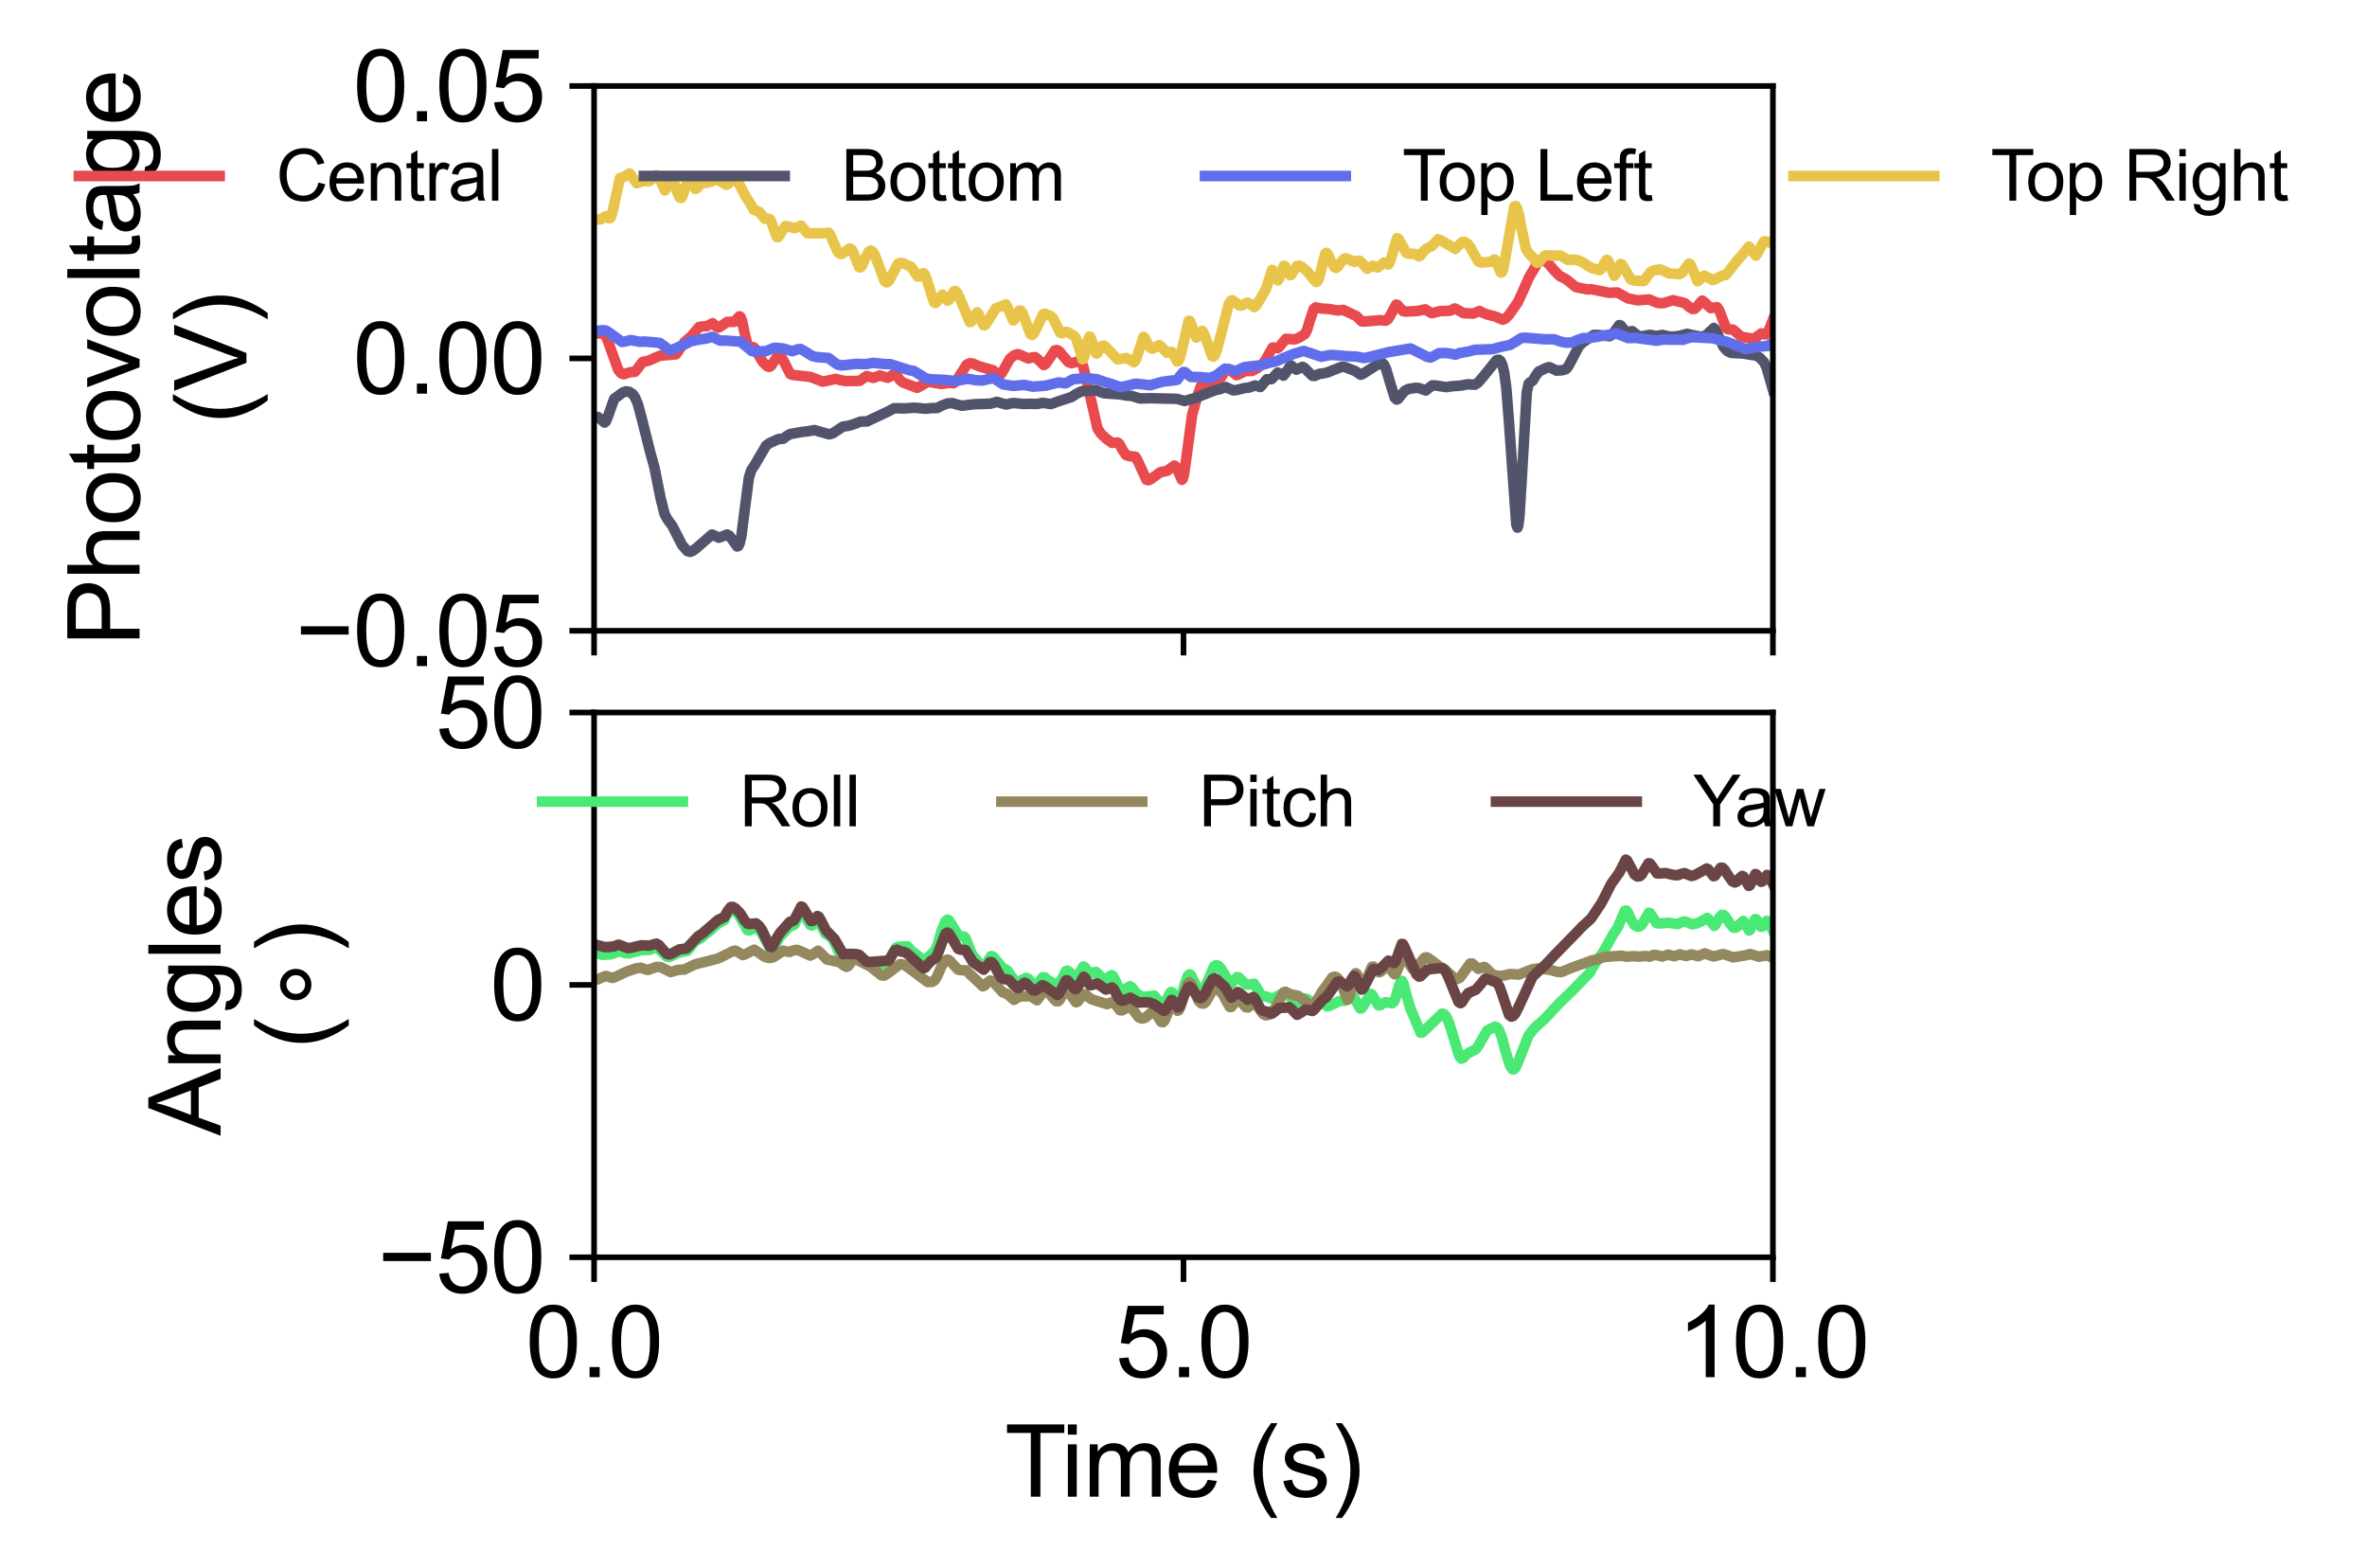 <?xml version="1.0" encoding="utf-8" standalone="no"?>
<!DOCTYPE svg PUBLIC "-//W3C//DTD SVG 1.1//EN"
  "http://www.w3.org/Graphics/SVG/1.1/DTD/svg11.dtd">
<svg xmlns:xlink="http://www.w3.org/1999/xlink" width="336.125pt" height="222.672pt" viewBox="0 0 336.125 222.672" xmlns="http://www.w3.org/2000/svg" version="1.1">
 <defs>
  <style type="text/css">*{stroke-linejoin: round; stroke-linecap: butt}</style>
 </defs>
 <g id="figure_1">
  <g id="patch_1">
   <path d="M 0 222.672 
L 336.125 222.672 
L 336.125 0 
L 0 0 
z
" style="fill: #ffffff"/>
  </g>
  <g id="axes_1">
   <g id="patch_2">
    <path d="M 84.362 89.569 
L 251.762 89.569 
L 251.762 12.21 
L 84.362 12.21 
z
" style="fill: #ffffff"/>
   </g>
   <g id="matplotlib.axis_1">
    <g id="xtick_1">
     <g id="line2d_1">
      <defs>
       <path id="m92fc8a07fb" d="M 0 0 
L 0 3.5 
" style="stroke: #000000; stroke-width: 0.8"/>
      </defs>
      <g>
       <use xlink:href="#m92fc8a07fb" x="84.362" y="89.569" style="stroke: #000000; stroke-width: 0.8"/>
      </g>
     </g>
    </g>
    <g id="xtick_2">
     <g id="line2d_2">
      <g>
       <use xlink:href="#m92fc8a07fb" x="168.062" y="89.569" style="stroke: #000000; stroke-width: 0.8"/>
      </g>
     </g>
    </g>
    <g id="xtick_3">
     <g id="line2d_3">
      <g>
       <use xlink:href="#m92fc8a07fb" x="251.762" y="89.569" style="stroke: #000000; stroke-width: 0.8"/>
      </g>
     </g>
    </g>
   </g>
   <g id="matplotlib.axis_2">
    <g id="ytick_1">
     <g id="line2d_4">
      <defs>
       <path id="m3322404f78" d="M 0 0 
L -3.5 0 
" style="stroke: #000000; stroke-width: 0.8"/>
      </defs>
      <g>
       <use xlink:href="#m3322404f78" x="84.362" y="89.569" style="stroke: #000000; stroke-width: 0.8"/>
      </g>
     </g>
     <g id="text_1">
      <!-- −0.05 -->
      <g transform="translate(41.94 94.579) scale(0.14 -0.14)">
       <defs>
        <path id="ArialMT-2212" d="M 3381 1997 
L 356 1997 
L 356 2522 
L 3381 2522 
L 3381 1997 
z
" transform="scale(0.016)"/>
        <path id="ArialMT-30" d="M 266 2259 
Q 266 3072 433 3567 
Q 600 4063 929 4331 
Q 1259 4600 1759 4600 
Q 2128 4600 2406 4451 
Q 2684 4303 2865 4023 
Q 3047 3744 3150 3342 
Q 3253 2941 3253 2259 
Q 3253 1453 3087 958 
Q 2922 463 2592 192 
Q 2263 -78 1759 -78 
Q 1097 -78 719 397 
Q 266 969 266 2259 
z
M 844 2259 
Q 844 1131 1108 757 
Q 1372 384 1759 384 
Q 2147 384 2411 759 
Q 2675 1134 2675 2259 
Q 2675 3391 2411 3762 
Q 2147 4134 1753 4134 
Q 1366 4134 1134 3806 
Q 844 3388 844 2259 
z
" transform="scale(0.016)"/>
        <path id="ArialMT-2e" d="M 581 0 
L 581 641 
L 1222 641 
L 1222 0 
L 581 0 
z
" transform="scale(0.016)"/>
        <path id="ArialMT-35" d="M 266 1200 
L 856 1250 
Q 922 819 1161 601 
Q 1400 384 1738 384 
Q 2144 384 2425 690 
Q 2706 997 2706 1503 
Q 2706 1984 2436 2262 
Q 2166 2541 1728 2541 
Q 1456 2541 1237 2417 
Q 1019 2294 894 2097 
L 366 2166 
L 809 4519 
L 3088 4519 
L 3088 3981 
L 1259 3981 
L 1013 2750 
Q 1425 3038 1878 3038 
Q 2478 3038 2890 2622 
Q 3303 2206 3303 1553 
Q 3303 931 2941 478 
Q 2500 -78 1738 -78 
Q 1113 -78 717 272 
Q 322 622 266 1200 
z
" transform="scale(0.016)"/>
       </defs>
       <use xlink:href="#ArialMT-2212"/>
       <use xlink:href="#ArialMT-30" x="58.398"/>
       <use xlink:href="#ArialMT-2e" x="114.014"/>
       <use xlink:href="#ArialMT-30" x="141.797"/>
       <use xlink:href="#ArialMT-35" x="197.412"/>
      </g>
     </g>
    </g>
    <g id="ytick_2">
     <g id="line2d_5">
      <g>
       <use xlink:href="#m3322404f78" x="84.362" y="50.89" style="stroke: #000000; stroke-width: 0.8"/>
      </g>
     </g>
     <g id="text_2">
      <!-- 0.00 -->
      <g transform="translate(50.117 55.9) scale(0.14 -0.14)">
       <use xlink:href="#ArialMT-30"/>
       <use xlink:href="#ArialMT-2e" x="55.615"/>
       <use xlink:href="#ArialMT-30" x="83.398"/>
       <use xlink:href="#ArialMT-30" x="139.014"/>
      </g>
     </g>
    </g>
    <g id="ytick_3">
     <g id="line2d_6">
      <g>
       <use xlink:href="#m3322404f78" x="84.362" y="12.21" style="stroke: #000000; stroke-width: 0.8"/>
      </g>
     </g>
     <g id="text_3">
      <!-- 0.05 -->
      <g transform="translate(50.117 17.221) scale(0.14 -0.14)">
       <use xlink:href="#ArialMT-30"/>
       <use xlink:href="#ArialMT-2e" x="55.615"/>
       <use xlink:href="#ArialMT-30" x="83.398"/>
       <use xlink:href="#ArialMT-35" x="139.014"/>
      </g>
     </g>
    </g>
    <g id="text_4">
     <!-- Photovoltage -->
     <g transform="translate(19.817 91.752) rotate(-90) scale(0.14 -0.14)">
      <defs>
       <path id="ArialMT-50" d="M 494 0 
L 494 4581 
L 2222 4581 
Q 2678 4581 2919 4538 
Q 3256 4481 3484 4323 
Q 3713 4166 3852 3881 
Q 3991 3597 3991 3256 
Q 3991 2672 3619 2267 
Q 3247 1863 2275 1863 
L 1100 1863 
L 1100 0 
L 494 0 
z
M 1100 2403 
L 2284 2403 
Q 2872 2403 3119 2622 
Q 3366 2841 3366 3238 
Q 3366 3525 3220 3729 
Q 3075 3934 2838 4000 
Q 2684 4041 2272 4041 
L 1100 4041 
L 1100 2403 
z
" transform="scale(0.016)"/>
       <path id="ArialMT-68" d="M 422 0 
L 422 4581 
L 984 4581 
L 984 2938 
Q 1378 3394 1978 3394 
Q 2347 3394 2619 3248 
Q 2891 3103 3008 2847 
Q 3125 2591 3125 2103 
L 3125 0 
L 2563 0 
L 2563 2103 
Q 2563 2525 2380 2717 
Q 2197 2909 1863 2909 
Q 1613 2909 1392 2779 
Q 1172 2650 1078 2428 
Q 984 2206 984 1816 
L 984 0 
L 422 0 
z
" transform="scale(0.016)"/>
       <path id="ArialMT-6f" d="M 213 1659 
Q 213 2581 725 3025 
Q 1153 3394 1769 3394 
Q 2453 3394 2887 2945 
Q 3322 2497 3322 1706 
Q 3322 1066 3130 698 
Q 2938 331 2570 128 
Q 2203 -75 1769 -75 
Q 1072 -75 642 372 
Q 213 819 213 1659 
z
M 791 1659 
Q 791 1022 1069 705 
Q 1347 388 1769 388 
Q 2188 388 2466 706 
Q 2744 1025 2744 1678 
Q 2744 2294 2464 2611 
Q 2184 2928 1769 2928 
Q 1347 2928 1069 2612 
Q 791 2297 791 1659 
z
" transform="scale(0.016)"/>
       <path id="ArialMT-74" d="M 1650 503 
L 1731 6 
Q 1494 -44 1306 -44 
Q 1000 -44 831 53 
Q 663 150 594 308 
Q 525 466 525 972 
L 525 2881 
L 113 2881 
L 113 3319 
L 525 3319 
L 525 4141 
L 1084 4478 
L 1084 3319 
L 1650 3319 
L 1650 2881 
L 1084 2881 
L 1084 941 
Q 1084 700 1114 631 
Q 1144 563 1211 522 
Q 1278 481 1403 481 
Q 1497 481 1650 503 
z
" transform="scale(0.016)"/>
       <path id="ArialMT-76" d="M 1344 0 
L 81 3319 
L 675 3319 
L 1388 1331 
Q 1503 1009 1600 663 
Q 1675 925 1809 1294 
L 2547 3319 
L 3125 3319 
L 1869 0 
L 1344 0 
z
" transform="scale(0.016)"/>
       <path id="ArialMT-6c" d="M 409 0 
L 409 4581 
L 972 4581 
L 972 0 
L 409 0 
z
" transform="scale(0.016)"/>
       <path id="ArialMT-61" d="M 2588 409 
Q 2275 144 1986 34 
Q 1697 -75 1366 -75 
Q 819 -75 525 192 
Q 231 459 231 875 
Q 231 1119 342 1320 
Q 453 1522 633 1644 
Q 813 1766 1038 1828 
Q 1203 1872 1538 1913 
Q 2219 1994 2541 2106 
Q 2544 2222 2544 2253 
Q 2544 2597 2384 2738 
Q 2169 2928 1744 2928 
Q 1347 2928 1158 2789 
Q 969 2650 878 2297 
L 328 2372 
Q 403 2725 575 2942 
Q 747 3159 1072 3276 
Q 1397 3394 1825 3394 
Q 2250 3394 2515 3294 
Q 2781 3194 2906 3042 
Q 3031 2891 3081 2659 
Q 3109 2516 3109 2141 
L 3109 1391 
Q 3109 606 3145 398 
Q 3181 191 3288 0 
L 2700 0 
Q 2613 175 2588 409 
z
M 2541 1666 
Q 2234 1541 1622 1453 
Q 1275 1403 1131 1340 
Q 988 1278 909 1158 
Q 831 1038 831 891 
Q 831 666 1001 516 
Q 1172 366 1500 366 
Q 1825 366 2078 508 
Q 2331 650 2450 897 
Q 2541 1088 2541 1459 
L 2541 1666 
z
" transform="scale(0.016)"/>
       <path id="ArialMT-67" d="M 319 -275 
L 866 -356 
Q 900 -609 1056 -725 
Q 1266 -881 1628 -881 
Q 2019 -881 2231 -725 
Q 2444 -569 2519 -288 
Q 2563 -116 2559 434 
Q 2191 0 1641 0 
Q 956 0 581 494 
Q 206 988 206 1678 
Q 206 2153 378 2554 
Q 550 2956 876 3175 
Q 1203 3394 1644 3394 
Q 2231 3394 2613 2919 
L 2613 3319 
L 3131 3319 
L 3131 450 
Q 3131 -325 2973 -648 
Q 2816 -972 2473 -1159 
Q 2131 -1347 1631 -1347 
Q 1038 -1347 672 -1080 
Q 306 -813 319 -275 
z
M 784 1719 
Q 784 1066 1043 766 
Q 1303 466 1694 466 
Q 2081 466 2343 764 
Q 2606 1063 2606 1700 
Q 2606 2309 2336 2618 
Q 2066 2928 1684 2928 
Q 1309 2928 1046 2623 
Q 784 2319 784 1719 
z
" transform="scale(0.016)"/>
       <path id="ArialMT-65" d="M 2694 1069 
L 3275 997 
Q 3138 488 2766 206 
Q 2394 -75 1816 -75 
Q 1088 -75 661 373 
Q 234 822 234 1631 
Q 234 2469 665 2931 
Q 1097 3394 1784 3394 
Q 2450 3394 2872 2941 
Q 3294 2488 3294 1666 
Q 3294 1616 3291 1516 
L 816 1516 
Q 847 969 1125 678 
Q 1403 388 1819 388 
Q 2128 388 2347 550 
Q 2566 713 2694 1069 
z
M 847 1978 
L 2700 1978 
Q 2663 2397 2488 2606 
Q 2219 2931 1791 2931 
Q 1403 2931 1139 2672 
Q 875 2413 847 1978 
z
" transform="scale(0.016)"/>
      </defs>
      <use xlink:href="#ArialMT-50"/>
      <use xlink:href="#ArialMT-68" x="66.699"/>
      <use xlink:href="#ArialMT-6f" x="122.314"/>
      <use xlink:href="#ArialMT-74" x="177.93"/>
      <use xlink:href="#ArialMT-6f" x="205.713"/>
      <use xlink:href="#ArialMT-76" x="261.328"/>
      <use xlink:href="#ArialMT-6f" x="311.328"/>
      <use xlink:href="#ArialMT-6c" x="366.943"/>
      <use xlink:href="#ArialMT-74" x="389.16"/>
      <use xlink:href="#ArialMT-61" x="416.943"/>
      <use xlink:href="#ArialMT-67" x="472.559"/>
      <use xlink:href="#ArialMT-65" x="528.174"/>
     </g>
     <!-- (V) -->
     <g transform="translate(34.994 60.22) rotate(-90) scale(0.14 -0.14)">
      <defs>
       <path id="ArialMT-28" d="M 1497 -1347 
Q 1031 -759 709 28 
Q 388 816 388 1659 
Q 388 2403 628 3084 
Q 909 3875 1497 4659 
L 1900 4659 
Q 1522 4009 1400 3731 
Q 1209 3300 1100 2831 
Q 966 2247 966 1656 
Q 966 153 1900 -1347 
L 1497 -1347 
z
" transform="scale(0.016)"/>
       <path id="ArialMT-56" d="M 1803 0 
L 28 4581 
L 684 4581 
L 1875 1253 
Q 2019 853 2116 503 
Q 2222 878 2363 1253 
L 3600 4581 
L 4219 4581 
L 2425 0 
L 1803 0 
z
" transform="scale(0.016)"/>
       <path id="ArialMT-29" d="M 791 -1347 
L 388 -1347 
Q 1322 153 1322 1656 
Q 1322 2244 1188 2822 
Q 1081 3291 891 3722 
Q 769 4003 388 4659 
L 791 4659 
Q 1378 3875 1659 3084 
Q 1900 2403 1900 1659 
Q 1900 816 1576 28 
Q 1253 -759 791 -1347 
z
" transform="scale(0.016)"/>
      </defs>
      <use xlink:href="#ArialMT-28"/>
      <use xlink:href="#ArialMT-56" x="33.301"/>
      <use xlink:href="#ArialMT-29" x="100"/>
     </g>
    </g>
   </g>
   <g id="line2d_7">
    <path d="M 84.362 47.252 
L 85.032 47.341 
L 85.769 47.405 
L 86.037 47.734 
L 86.388 48.599 
L 87.777 52.486 
L 88.229 53.031 
L 88.581 53.139 
L 88.983 52.995 
L 89.518 52.845 
L 90.171 52.79 
L 90.489 52.412 
L 91.259 51.388 
L 91.661 51.315 
L 92.18 51.186 
L 93.67 50.524 
L 95.997 50.304 
L 96.332 49.855 
L 97.202 48.57 
L 98.156 47.764 
L 99.261 46.443 
L 99.629 46.369 
L 100.332 46.326 
L 101.203 45.895 
L 101.554 46.234 
L 101.956 46.522 
L 102.207 46.428 
L 103.279 45.705 
L 104.266 45.702 
L 104.601 45.318 
L 105.003 44.913 
L 105.17 45.03 
L 105.371 45.538 
L 105.739 47.291 
L 106.208 49.192 
L 106.443 49.436 
L 106.694 49.36 
L 107.012 49.304 
L 107.246 49.524 
L 107.681 50.34 
L 108.317 51.392 
L 108.954 52.016 
L 109.272 52.087 
L 109.523 51.918 
L 109.891 51.344 
L 110.443 50.557 
L 110.711 50.511 
L 110.962 50.706 
L 111.297 51.297 
L 112.218 53.106 
L 112.569 53.239 
L 115.114 53.521 
L 116.821 54.198 
L 117.558 54.043 
L 118.68 53.802 
L 119.332 53.98 
L 120.086 54.108 
L 122.061 54.089 
L 123.065 53.39 
L 124.036 53.663 
L 124.924 53.309 
L 125.426 53.47 
L 126.062 53.646 
L 126.38 53.477 
L 127.016 53.074 
L 127.267 53.229 
L 127.803 53.966 
L 128.221 54.314 
L 130.23 55.068 
L 130.632 54.872 
L 131.67 54.242 
L 132.205 54.28 
L 133.628 54.519 
L 134.901 54.361 
L 135.386 54.429 
L 135.687 54.219 
L 136.123 53.585 
L 137.278 51.779 
L 137.696 51.581 
L 138.148 51.622 
L 139.035 52.009 
L 139.939 52.272 
L 141.011 52.571 
L 141.597 53.043 
L 141.965 53.2 
L 142.199 53.054 
L 142.517 52.528 
L 143.404 50.945 
L 144.007 50.453 
L 144.493 50.29 
L 144.878 50.399 
L 146.016 50.899 
L 146.535 50.76 
L 146.987 50.707 
L 147.271 50.915 
L 148.226 51.835 
L 148.493 51.673 
L 148.878 51.136 
L 149.799 49.751 
L 150.1 49.702 
L 150.419 49.885 
L 150.904 50.468 
L 151.724 51.424 
L 152.143 51.578 
L 152.561 51.473 
L 153.298 51.249 
L 153.532 51.424 
L 153.783 51.924 
L 154.118 53.192 
L 155.842 60.825 
L 156.328 61.57 
L 157.148 62.34 
L 157.918 62.891 
L 158.286 62.858 
L 158.722 62.838 
L 158.989 63.096 
L 159.458 63.981 
L 159.91 64.619 
L 160.245 64.74 
L 161.249 64.869 
L 161.551 65.41 
L 162.806 68.128 
L 163.107 68.197 
L 163.442 68.017 
L 164.765 67.055 
L 165.736 66.854 
L 166.79 66.1 
L 167.025 66.312 
L 167.309 66.949 
L 167.828 68.127 
L 167.945 68.037 
L 168.113 67.502 
L 168.381 65.692 
L 169.285 58.902 
L 170.071 56.131 
L 170.573 54.741 
L 170.841 54.531 
L 171.126 54.607 
L 171.578 54.702 
L 171.996 54.483 
L 172.499 54.304 
L 172.967 54.147 
L 173.269 53.761 
L 174.189 52.375 
L 174.474 52.389 
L 174.825 52.654 
L 175.579 53.276 
L 175.863 53.189 
L 176.818 52.695 
L 177.788 52.672 
L 178.525 52.292 
L 179.362 51.625 
L 179.78 50.988 
L 180.718 49.345 
L 180.986 49.374 
L 181.454 49.445 
L 181.722 49.182 
L 182.61 48.114 
L 183.011 48.133 
L 183.832 48.196 
L 184.417 47.985 
L 185.305 47.43 
L 185.606 46.859 
L 186.025 45.457 
L 186.56 43.879 
L 186.828 43.652 
L 187.129 43.704 
L 187.732 43.824 
L 188.72 43.873 
L 189.942 44.089 
L 190.762 44.007 
L 192.62 44.891 
L 193.373 45.637 
L 193.775 45.658 
L 196.035 45.461 
L 196.788 45.537 
L 197.106 45.32 
L 197.424 44.8 
L 198.261 43.25 
L 198.462 43.316 
L 198.814 43.75 
L 199.266 44.198 
L 199.634 44.242 
L 201.124 44.168 
L 201.66 44.09 
L 202.396 43.925 
L 202.781 44.17 
L 203.317 44.47 
L 203.685 44.392 
L 204.455 44.182 
L 205.928 44.123 
L 206.565 43.802 
L 206.883 43.935 
L 207.803 44.464 
L 209.193 44.529 
L 210.097 44.16 
L 210.565 44.418 
L 211.118 44.633 
L 212.273 44.925 
L 213.411 45.392 
L 213.796 45.221 
L 214.265 44.741 
L 215.537 42.922 
L 216.039 41.851 
L 217.161 39.312 
L 218.55 37.007 
L 218.919 36.911 
L 219.371 37.043 
L 219.906 37.445 
L 220.693 38.384 
L 221.48 39.192 
L 222.066 39.469 
L 222.568 39.778 
L 223.773 40.759 
L 225.414 41.099 
L 225.949 41.059 
L 228.494 41.582 
L 229.649 41.525 
L 230.235 41.847 
L 231.172 42.371 
L 232.545 42.648 
L 233.298 42.586 
L 234.202 42.516 
L 234.771 42.776 
L 235.491 43.04 
L 236.228 43.044 
L 236.881 42.838 
L 237.584 42.626 
L 238.086 42.766 
L 238.789 42.911 
L 239.274 43.069 
L 239.86 43.577 
L 240.363 43.883 
L 240.664 43.837 
L 240.965 43.543 
L 241.719 42.684 
L 241.936 42.82 
L 242.907 43.747 
L 243.828 43.612 
L 244.096 43.965 
L 244.447 44.863 
L 245.117 46.611 
L 245.385 46.75 
L 246.121 46.815 
L 247.276 47.824 
L 248.515 48.03 
L 249.067 48.084 
L 249.402 47.875 
L 250.139 47.335 
L 250.507 47.475 
L 250.808 47.484 
L 251.026 47.24 
L 251.377 46.413 
L 251.779 45.381 
L 251.779 45.381 
" clip-path="url(#p629ca8df8d)" style="fill: none; stroke: #e84a4e; stroke-width: 1.5; stroke-linecap: square"/>
   </g>
   <g id="line2d_8">
    <path d="M 84.362 59.189 
L 84.898 59.211 
L 85.233 59.463 
L 85.852 60.004 
L 86.037 59.842 
L 86.288 59.239 
L 87.225 56.612 
L 87.66 56.312 
L 88.414 55.75 
L 88.882 55.57 
L 89.351 55.642 
L 89.82 55.933 
L 90.188 56.44 
L 90.59 57.416 
L 91.109 59.345 
L 92.347 64.272 
L 92.933 66.364 
L 93.804 70.734 
L 94.373 72.99 
L 94.758 73.7 
L 95.495 74.719 
L 96.867 77.413 
L 97.604 78.237 
L 97.972 78.357 
L 98.357 78.237 
L 98.943 77.781 
L 101.103 75.899 
L 101.437 76.049 
L 102.073 76.352 
L 102.442 76.227 
L 103.245 75.9 
L 103.547 76.043 
L 103.898 76.504 
L 104.668 77.594 
L 104.852 77.533 
L 105.036 77.174 
L 105.271 76.145 
L 105.622 73.415 
L 106.342 67.841 
L 106.694 66.75 
L 107.229 65.933 
L 107.949 64.702 
L 108.786 63.275 
L 109.288 62.919 
L 110.544 62.345 
L 111.23 62.294 
L 111.732 61.901 
L 112.235 61.622 
L 114.059 61.31 
L 114.746 61.241 
L 115.633 61.07 
L 116.336 61.273 
L 117.742 61.67 
L 118.244 61.543 
L 118.847 61.136 
L 119.701 60.575 
L 120.42 60.474 
L 121.124 60.274 
L 122.245 59.855 
L 123.099 59.847 
L 126.028 58.469 
L 126.966 57.971 
L 127.485 57.969 
L 128.405 57.994 
L 129.845 57.888 
L 131.419 58.039 
L 132.339 57.94 
L 133.076 57.94 
L 133.729 57.603 
L 134.532 57.287 
L 135.235 57.236 
L 135.855 57.43 
L 136.591 57.616 
L 137.328 57.518 
L 138.399 57.393 
L 140.626 57.324 
L 141.58 57.065 
L 142.166 57.243 
L 142.919 57.445 
L 143.438 57.295 
L 143.94 57.226 
L 145.397 57.365 
L 146.2 57.335 
L 147.322 57.359 
L 148.058 57.201 
L 149.247 57.372 
L 150.335 56.972 
L 152.16 56.376 
L 152.879 55.91 
L 153.582 55.563 
L 154.185 55.518 
L 154.922 55.449 
L 155.591 55.373 
L 156.127 55.623 
L 156.763 55.841 
L 158.27 55.942 
L 159.056 56.001 
L 159.994 56.169 
L 160.663 56.218 
L 161.885 56.583 
L 163.426 56.546 
L 167.125 56.634 
L 168.213 56.938 
L 169.937 56.456 
L 170.808 56.085 
L 172.633 55.384 
L 173.202 55.268 
L 174.072 54.956 
L 174.524 55.179 
L 175.144 55.433 
L 175.629 55.376 
L 176.784 55.092 
L 177.32 55.042 
L 178.24 54.735 
L 178.96 54.957 
L 179.245 54.642 
L 179.898 53.854 
L 180.232 53.86 
L 180.584 53.818 
L 180.885 53.5 
L 181.438 52.91 
L 181.672 52.994 
L 182.258 53.335 
L 182.476 53.087 
L 183.296 51.863 
L 183.53 52.038 
L 184.083 52.491 
L 184.367 52.376 
L 184.953 52.091 
L 185.254 52.234 
L 185.757 52.773 
L 186.376 53.361 
L 186.694 53.383 
L 187.314 53.094 
L 187.832 53.031 
L 188.418 52.912 
L 190.544 52.075 
L 191.03 52.135 
L 192.436 52.686 
L 193.223 53.209 
L 193.541 53.083 
L 195.432 51.864 
L 196.303 51.545 
L 196.537 51.766 
L 196.839 52.416 
L 197.341 54.142 
L 198.061 56.471 
L 198.328 56.734 
L 198.529 56.658 
L 198.881 56.206 
L 199.5 55.479 
L 200.019 55.228 
L 201.107 55.055 
L 201.559 55.13 
L 202.48 55.45 
L 202.848 55.139 
L 203.401 54.723 
L 203.802 54.729 
L 205.409 54.972 
L 206.23 54.837 
L 206.95 54.797 
L 207.602 54.726 
L 208.423 54.566 
L 209.444 54.626 
L 209.912 54.31 
L 210.549 53.575 
L 212.507 51.146 
L 212.842 51.073 
L 213.076 51.25 
L 213.327 51.758 
L 213.612 52.92 
L 213.913 55.196 
L 214.282 59.902 
L 215.32 74.479 
L 215.487 74.926 
L 215.504 74.918 
L 215.604 74.64 
L 215.772 73.285 
L 216.056 68.663 
L 216.809 55.697 
L 217.077 54.471 
L 217.312 54.267 
L 217.646 54.071 
L 218.015 53.441 
L 218.5 52.75 
L 218.935 52.559 
L 219.521 52.264 
L 219.973 52.123 
L 220.325 52.273 
L 221.045 52.626 
L 221.882 52.565 
L 222.35 52.428 
L 222.685 52.065 
L 223.187 51.12 
L 224.242 49.111 
L 224.811 48.59 
L 226.334 47.553 
L 226.92 47.56 
L 228.561 47.735 
L 228.946 47.537 
L 229.297 47.064 
L 229.934 46.16 
L 230.134 46.205 
L 230.419 46.561 
L 230.921 47.158 
L 231.189 47.144 
L 231.775 47.019 
L 232.11 47.284 
L 232.712 47.757 
L 233.097 47.749 
L 234.319 47.548 
L 235.207 47.703 
L 236.077 47.557 
L 237.115 47.807 
L 238.069 47.755 
L 238.605 47.66 
L 239.559 47.403 
L 240.312 47.576 
L 241.518 47.816 
L 242.087 47.715 
L 242.472 47.427 
L 243.376 46.574 
L 243.593 46.796 
L 243.962 47.589 
L 244.732 49.236 
L 245.251 49.824 
L 245.77 50.091 
L 246.389 50.139 
L 247.561 50.192 
L 248.816 50.41 
L 249.402 50.477 
L 249.921 50.815 
L 250.507 51.436 
L 250.859 52.176 
L 251.311 53.773 
L 251.779 55.4 
L 251.779 55.4 
" clip-path="url(#p629ca8df8d)" style="fill: none; stroke: #51546b; stroke-width: 1.5; stroke-linecap: square"/>
   </g>
   <g id="line2d_9">
    <path d="M 84.362 47.082 
L 85.417 46.893 
L 86.003 46.92 
L 86.472 47.196 
L 88.33 48.555 
L 88.715 48.506 
L 89.569 48.285 
L 90.807 48.533 
L 91.561 48.498 
L 93.235 48.637 
L 93.67 48.688 
L 94.122 49.005 
L 95.076 49.713 
L 95.444 49.686 
L 97.353 48.845 
L 98.089 48.451 
L 99.428 48.199 
L 100.466 48.028 
L 101.119 47.823 
L 101.488 47.987 
L 102.241 48.361 
L 103.195 48.365 
L 105.17 48.519 
L 105.773 49.028 
L 106.744 49.834 
L 107.229 49.945 
L 108.803 49.846 
L 109.975 49.374 
L 111.18 49.477 
L 112.519 49.867 
L 113.222 49.606 
L 113.674 49.554 
L 114.076 49.757 
L 115.365 50.568 
L 116.085 50.712 
L 117.658 50.83 
L 118.261 51.308 
L 118.947 51.781 
L 119.533 51.883 
L 120.42 51.792 
L 121.542 51.666 
L 122.982 51.703 
L 123.986 51.524 
L 125.694 51.703 
L 126.447 51.706 
L 127.585 52.084 
L 129.226 52.595 
L 129.761 52.67 
L 130.347 53.033 
L 131.486 53.726 
L 132.122 53.849 
L 134.231 53.948 
L 135.57 54.093 
L 136.39 53.977 
L 137.428 53.782 
L 138.533 53.987 
L 139.487 54.04 
L 140.308 53.837 
L 141.044 53.715 
L 141.412 53.895 
L 142.434 54.573 
L 143.438 54.731 
L 143.94 54.795 
L 145.43 54.651 
L 146.686 54.911 
L 148.51 54.758 
L 150.352 54.297 
L 150.804 54.37 
L 151.339 54.434 
L 151.724 54.209 
L 152.344 53.862 
L 154.352 53.659 
L 154.938 53.769 
L 155.725 53.84 
L 156.997 54.281 
L 157.734 54.495 
L 159.09 54.957 
L 159.692 54.859 
L 161.233 54.476 
L 162.337 54.588 
L 163.342 54.702 
L 164.045 54.499 
L 165.049 54.21 
L 167.142 53.949 
L 167.51 53.47 
L 168.046 52.821 
L 168.28 52.841 
L 168.632 53.157 
L 169.117 53.521 
L 169.536 53.529 
L 170.339 53.531 
L 171.762 53.682 
L 172.683 53.318 
L 173.252 52.889 
L 173.955 52.352 
L 174.307 52.381 
L 175.512 52.692 
L 176.014 52.447 
L 176.734 52.123 
L 178.458 51.924 
L 179.061 51.866 
L 180.45 51.457 
L 181.17 51.326 
L 182.308 50.828 
L 183.698 50.261 
L 185.121 49.823 
L 187.615 50.654 
L 188.921 50.396 
L 190.243 50.477 
L 191.214 50.577 
L 192.603 50.63 
L 193.691 50.839 
L 194.461 50.689 
L 197.157 50.008 
L 200.287 49.478 
L 200.973 49.817 
L 202.698 50.684 
L 203.166 50.765 
L 203.551 50.574 
L 204.321 50.146 
L 205.292 50.126 
L 205.895 50.204 
L 206.682 50.365 
L 207.318 50.111 
L 207.87 50.035 
L 208.523 49.913 
L 209.444 49.661 
L 211.938 49.587 
L 212.993 49.286 
L 214.466 48.975 
L 215.119 48.58 
L 216.056 47.988 
L 216.608 47.952 
L 219.404 48.179 
L 220.676 48.171 
L 221.597 48.501 
L 222.434 48.67 
L 223.221 48.621 
L 223.924 48.32 
L 224.794 48.009 
L 225.581 47.995 
L 226.351 47.895 
L 229.515 47.337 
L 231.189 48.007 
L 232.311 47.98 
L 235.207 48.381 
L 236.278 48.212 
L 237.132 48.238 
L 238.002 48.231 
L 239.007 48.254 
L 239.743 47.991 
L 240.346 47.877 
L 243.192 48.03 
L 245.234 48.532 
L 247.896 49.574 
L 248.599 49.43 
L 249.62 49.23 
L 251.009 49.138 
L 251.779 48.647 
L 251.779 48.647 
" clip-path="url(#p629ca8df8d)" style="fill: none; stroke: #616eeb; stroke-width: 1.5; stroke-linecap: square"/>
   </g>
   <g id="line2d_10">
    <path d="M 84.362 31.197 
L 85.283 31.15 
L 86.037 30.704 
L 86.405 30.972 
L 86.622 30.99 
L 86.79 30.74 
L 87.024 29.875 
L 88.045 25.275 
L 88.313 25.192 
L 88.681 25.074 
L 89.401 24.624 
L 89.636 24.903 
L 90.406 26.011 
L 90.673 25.941 
L 91.276 25.72 
L 92.214 25.735 
L 92.682 25.309 
L 93.218 24.869 
L 93.419 24.958 
L 93.653 25.373 
L 94.423 27.037 
L 94.591 26.821 
L 94.942 25.831 
L 95.26 25.21 
L 95.428 25.245 
L 95.629 25.609 
L 96.131 27.189 
L 96.532 28.072 
L 96.733 28.121 
L 96.901 27.893 
L 97.169 27.054 
L 97.738 25.243 
L 97.905 25.238 
L 98.106 25.579 
L 98.742 26.837 
L 98.943 26.767 
L 99.378 26.231 
L 99.747 25.983 
L 100.316 25.97 
L 100.851 25.813 
L 101.789 25.505 
L 102.157 25.67 
L 103.111 26.243 
L 103.429 26.116 
L 103.814 25.686 
L 104.283 25.228 
L 104.484 25.302 
L 104.735 25.699 
L 105.823 27.79 
L 106.292 28.512 
L 107.062 29.81 
L 107.413 29.915 
L 107.799 30.065 
L 108.15 30.518 
L 108.635 31.081 
L 108.92 31.08 
L 109.272 31.084 
L 109.472 31.344 
L 109.774 32.196 
L 110.309 33.646 
L 110.494 33.668 
L 110.695 33.402 
L 111.498 32.111 
L 111.799 32.125 
L 112.871 32.406 
L 113.741 32.038 
L 114.043 32.384 
L 114.662 33.112 
L 115.013 33.149 
L 115.984 33.107 
L 116.888 33.134 
L 117.675 33.043 
L 117.926 33.362 
L 118.311 34.296 
L 118.947 35.756 
L 119.299 36.059 
L 119.6 36.039 
L 120.002 35.738 
L 120.638 35.289 
L 120.889 35.367 
L 121.14 35.721 
L 121.509 36.736 
L 121.994 37.918 
L 122.195 37.966 
L 122.396 37.728 
L 122.831 36.723 
L 123.35 35.751 
L 123.651 35.574 
L 123.886 35.682 
L 124.17 36.092 
L 124.589 37.144 
L 125.627 39.925 
L 125.911 40.103 
L 126.129 39.994 
L 126.413 39.544 
L 127.535 37.433 
L 127.903 37.322 
L 128.389 37.43 
L 129.41 37.911 
L 129.778 38.486 
L 130.314 39.283 
L 130.531 39.259 
L 130.916 38.866 
L 131.168 38.792 
L 131.352 39.01 
L 131.636 39.801 
L 132.624 42.906 
L 132.858 43.016 
L 133.059 42.832 
L 133.846 41.834 
L 134.08 42.111 
L 134.566 42.694 
L 134.75 42.588 
L 135.051 42.05 
L 135.503 41.338 
L 135.721 41.346 
L 135.972 41.641 
L 136.39 42.569 
L 137.713 45.74 
L 137.897 45.715 
L 138.115 45.403 
L 138.751 44.354 
L 138.918 44.508 
L 139.203 45.191 
L 139.655 46.167 
L 139.856 46.182 
L 140.073 45.915 
L 141.429 43.766 
L 142.852 43.238 
L 143.086 43.689 
L 143.873 45.5 
L 144.041 45.358 
L 144.392 44.627 
L 144.76 44.084 
L 144.961 44.114 
L 145.196 44.431 
L 145.564 45.387 
L 146.334 47.452 
L 146.568 47.562 
L 146.786 47.396 
L 147.104 46.803 
L 148.142 44.599 
L 148.426 44.568 
L 149.23 44.898 
L 149.548 45.205 
L 149.9 45.925 
L 150.536 47.24 
L 150.787 47.324 
L 151.256 47.132 
L 151.574 47.158 
L 152.578 47.712 
L 152.829 48.088 
L 153.114 48.994 
L 153.716 51.016 
L 153.833 50.974 
L 154.001 50.549 
L 154.436 48.467 
L 154.704 47.79 
L 154.821 47.842 
L 155.005 48.296 
L 155.675 50.217 
L 155.842 50.135 
L 156.144 49.623 
L 156.545 49.089 
L 156.796 49.087 
L 157.115 49.355 
L 158.688 51.02 
L 159.09 50.981 
L 159.927 50.826 
L 160.362 51.056 
L 161.015 51.433 
L 161.216 51.247 
L 161.45 50.66 
L 162.388 47.825 
L 162.555 47.975 
L 162.923 48.727 
L 163.342 49.386 
L 163.643 49.499 
L 163.961 49.359 
L 164.614 49.003 
L 164.848 49.177 
L 165.719 50.088 
L 166.388 49.962 
L 166.656 50.434 
L 167.175 51.343 
L 167.326 51.28 
L 167.527 50.876 
L 167.845 49.635 
L 168.799 45.555 
L 168.95 45.573 
L 169.134 45.962 
L 169.887 47.94 
L 170.055 47.791 
L 170.707 46.985 
L 170.892 47.201 
L 171.21 48.014 
L 172.13 50.58 
L 172.331 50.635 
L 172.515 50.434 
L 172.8 49.728 
L 173.336 47.663 
L 174.491 43.188 
L 174.825 42.67 
L 175.06 42.647 
L 175.378 42.897 
L 175.997 43.379 
L 176.349 43.38 
L 176.801 43.112 
L 177.186 42.981 
L 177.454 43.132 
L 178.123 43.609 
L 178.358 43.422 
L 178.893 42.561 
L 179.764 41.071 
L 180.651 38.317 
L 180.684 38.333 
L 180.852 38.587 
L 181.471 39.817 
L 181.488 39.808 
L 181.639 39.582 
L 181.973 38.514 
L 182.308 37.755 
L 182.459 37.774 
L 182.66 38.107 
L 183.195 39.076 
L 183.363 39.017 
L 183.631 38.6 
L 184.183 37.761 
L 184.468 37.71 
L 184.886 37.908 
L 185.623 38.513 
L 186.359 39.454 
L 186.895 40.032 
L 187.079 39.966 
L 187.28 39.593 
L 187.581 38.421 
L 188.201 35.995 
L 188.402 35.902 
L 188.586 36.124 
L 189.038 37.181 
L 189.473 37.927 
L 189.741 38.043 
L 189.975 37.897 
L 190.377 37.304 
L 190.846 36.741 
L 191.164 36.678 
L 191.565 36.85 
L 192.302 37.186 
L 192.721 37.046 
L 193.072 37.018 
L 193.34 37.26 
L 194.143 38.168 
L 194.428 38.012 
L 194.913 37.74 
L 195.232 37.858 
L 195.65 37.974 
L 195.918 37.783 
L 196.52 37.285 
L 196.788 37.426 
L 197.14 37.564 
L 197.307 37.371 
L 197.542 36.683 
L 198.379 33.823 
L 198.546 33.87 
L 198.797 34.267 
L 199.701 35.904 
L 200.002 36.015 
L 200.957 36.058 
L 201.492 36.406 
L 201.727 36.274 
L 202.179 35.651 
L 202.564 35.31 
L 203.401 34.894 
L 204.204 33.969 
L 204.489 34.06 
L 206.665 35.337 
L 207 35 
L 207.619 34.372 
L 207.954 34.347 
L 208.339 34.557 
L 208.791 35.075 
L 209.31 36.059 
L 209.929 37.137 
L 210.247 37.271 
L 211.704 37.173 
L 212.239 36.838 
L 212.423 37.033 
L 212.708 37.752 
L 213.127 38.707 
L 213.261 38.678 
L 213.428 38.304 
L 213.696 37.007 
L 215.052 29.289 
L 215.236 29.246 
L 215.403 29.486 
L 215.671 30.352 
L 216.14 32.814 
L 216.675 35.273 
L 216.994 35.828 
L 217.78 36.682 
L 218.249 37.303 
L 218.467 37.283 
L 218.751 36.979 
L 219.371 36.305 
L 219.739 36.258 
L 221.095 36.303 
L 221.614 36.292 
L 222.032 36.552 
L 222.635 36.899 
L 223.137 36.874 
L 223.823 36.89 
L 224.61 37.17 
L 225.38 37.685 
L 226.117 38.101 
L 227.155 38.336 
L 227.406 38.144 
L 227.741 37.534 
L 228.159 36.895 
L 228.31 36.958 
L 228.511 37.368 
L 229.247 39.159 
L 229.415 38.962 
L 229.816 37.932 
L 230.118 37.485 
L 230.302 37.538 
L 230.553 37.914 
L 231.557 39.643 
L 231.942 39.82 
L 233.449 39.913 
L 233.834 39.364 
L 234.42 38.595 
L 234.872 38.388 
L 235.759 38.254 
L 236.211 38.448 
L 236.998 38.813 
L 238.521 38.928 
L 238.889 38.709 
L 239.258 38.213 
L 239.844 37.414 
L 240.011 37.497 
L 240.229 37.933 
L 241.066 39.942 
L 241.267 39.82 
L 242.02 39.135 
L 242.338 39.287 
L 243.175 39.768 
L 243.51 39.672 
L 244.581 39.124 
L 245.033 39.047 
L 245.351 38.71 
L 246.657 37.014 
L 247.377 36.236 
L 248.348 35.011 
L 248.548 35.212 
L 249.335 36.303 
L 249.352 36.291 
L 249.57 35.966 
L 250.474 34.281 
L 250.792 34.27 
L 251.779 34.557 
L 251.779 34.557 
" clip-path="url(#p629ca8df8d)" style="fill: none; stroke: #e8c54a; stroke-width: 1.5; stroke-linecap: square"/>
   </g>
   <g id="patch_3">
    <path d="M 84.362 89.569 
L 84.362 12.21 
" style="fill: none; stroke: #000000; stroke-width: 0.8; stroke-linejoin: miter; stroke-linecap: square"/>
   </g>
   <g id="patch_4">
    <path d="M 251.762 89.569 
L 251.762 12.21 
" style="fill: none; stroke: #000000; stroke-width: 0.8; stroke-linejoin: miter; stroke-linecap: square"/>
   </g>
   <g id="patch_5">
    <path d="M 84.362 89.569 
L 251.762 89.569 
" style="fill: none; stroke: #000000; stroke-width: 0.8; stroke-linejoin: miter; stroke-linecap: square"/>
   </g>
   <g id="patch_6">
    <path d="M 84.362 12.21 
L 251.762 12.21 
" style="fill: none; stroke: #000000; stroke-width: 0.8; stroke-linejoin: miter; stroke-linecap: square"/>
   </g>
   <g id="legend_1">
    <g id="line2d_11">
     <path d="M 11.2 24.99 
L 21.2 24.99 
L 31.2 24.99 
" style="fill: none; stroke: #e84a4e; stroke-width: 1.5; stroke-linecap: square"/>
    </g>
    <g id="text_5">
     <!-- Central -->
     <g transform="translate(39.2 28.49) scale(0.1 -0.1)">
      <defs>
       <path id="ArialMT-43" d="M 3763 1606 
L 4369 1453 
Q 4178 706 3683 314 
Q 3188 -78 2472 -78 
Q 1731 -78 1267 223 
Q 803 525 561 1097 
Q 319 1669 319 2325 
Q 319 3041 592 3573 
Q 866 4106 1370 4382 
Q 1875 4659 2481 4659 
Q 3169 4659 3637 4309 
Q 4106 3959 4291 3325 
L 3694 3184 
Q 3534 3684 3231 3912 
Q 2928 4141 2469 4141 
Q 1941 4141 1586 3887 
Q 1231 3634 1087 3207 
Q 944 2781 944 2328 
Q 944 1744 1114 1308 
Q 1284 872 1643 656 
Q 2003 441 2422 441 
Q 2931 441 3284 734 
Q 3638 1028 3763 1606 
z
" transform="scale(0.016)"/>
       <path id="ArialMT-6e" d="M 422 0 
L 422 3319 
L 928 3319 
L 928 2847 
Q 1294 3394 1984 3394 
Q 2284 3394 2536 3286 
Q 2788 3178 2913 3003 
Q 3038 2828 3088 2588 
Q 3119 2431 3119 2041 
L 3119 0 
L 2556 0 
L 2556 2019 
Q 2556 2363 2490 2533 
Q 2425 2703 2258 2804 
Q 2091 2906 1866 2906 
Q 1506 2906 1245 2678 
Q 984 2450 984 1813 
L 984 0 
L 422 0 
z
" transform="scale(0.016)"/>
       <path id="ArialMT-72" d="M 416 0 
L 416 3319 
L 922 3319 
L 922 2816 
Q 1116 3169 1280 3281 
Q 1444 3394 1641 3394 
Q 1925 3394 2219 3213 
L 2025 2691 
Q 1819 2813 1613 2813 
Q 1428 2813 1281 2702 
Q 1134 2591 1072 2394 
Q 978 2094 978 1738 
L 978 0 
L 416 0 
z
" transform="scale(0.016)"/>
      </defs>
      <use xlink:href="#ArialMT-43"/>
      <use xlink:href="#ArialMT-65" x="72.217"/>
      <use xlink:href="#ArialMT-6e" x="127.832"/>
      <use xlink:href="#ArialMT-74" x="183.447"/>
      <use xlink:href="#ArialMT-72" x="211.23"/>
      <use xlink:href="#ArialMT-61" x="244.531"/>
      <use xlink:href="#ArialMT-6c" x="300.146"/>
     </g>
    </g>
    <g id="line2d_12">
     <path d="M 91.434 24.99 
L 101.434 24.99 
L 111.434 24.99 
" style="fill: none; stroke: #51546b; stroke-width: 1.5; stroke-linecap: square"/>
    </g>
    <g id="text_6">
     <!-- Bottom -->
     <g transform="translate(119.434 28.49) scale(0.1 -0.1)">
      <defs>
       <path id="ArialMT-42" d="M 469 0 
L 469 4581 
L 2188 4581 
Q 2713 4581 3030 4442 
Q 3347 4303 3526 4014 
Q 3706 3725 3706 3409 
Q 3706 3116 3547 2856 
Q 3388 2597 3066 2438 
Q 3481 2316 3704 2022 
Q 3928 1728 3928 1328 
Q 3928 1006 3792 729 
Q 3656 453 3456 303 
Q 3256 153 2954 76 
Q 2653 0 2216 0 
L 469 0 
z
M 1075 2656 
L 2066 2656 
Q 2469 2656 2644 2709 
Q 2875 2778 2992 2937 
Q 3109 3097 3109 3338 
Q 3109 3566 3000 3739 
Q 2891 3913 2687 3977 
Q 2484 4041 1991 4041 
L 1075 4041 
L 1075 2656 
z
M 1075 541 
L 2216 541 
Q 2509 541 2628 563 
Q 2838 600 2978 687 
Q 3119 775 3209 942 
Q 3300 1109 3300 1328 
Q 3300 1584 3169 1773 
Q 3038 1963 2805 2039 
Q 2572 2116 2134 2116 
L 1075 2116 
L 1075 541 
z
" transform="scale(0.016)"/>
       <path id="ArialMT-6d" d="M 422 0 
L 422 3319 
L 925 3319 
L 925 2853 
Q 1081 3097 1340 3245 
Q 1600 3394 1931 3394 
Q 2300 3394 2536 3241 
Q 2772 3088 2869 2813 
Q 3263 3394 3894 3394 
Q 4388 3394 4653 3120 
Q 4919 2847 4919 2278 
L 4919 0 
L 4359 0 
L 4359 2091 
Q 4359 2428 4304 2576 
Q 4250 2725 4106 2815 
Q 3963 2906 3769 2906 
Q 3419 2906 3187 2673 
Q 2956 2441 2956 1928 
L 2956 0 
L 2394 0 
L 2394 2156 
Q 2394 2531 2256 2718 
Q 2119 2906 1806 2906 
Q 1569 2906 1367 2781 
Q 1166 2656 1075 2415 
Q 984 2175 984 1722 
L 984 0 
L 422 0 
z
" transform="scale(0.016)"/>
      </defs>
      <use xlink:href="#ArialMT-42"/>
      <use xlink:href="#ArialMT-6f" x="66.699"/>
      <use xlink:href="#ArialMT-74" x="122.314"/>
      <use xlink:href="#ArialMT-74" x="150.098"/>
      <use xlink:href="#ArialMT-6f" x="177.881"/>
      <use xlink:href="#ArialMT-6d" x="233.496"/>
     </g>
    </g>
    <g id="line2d_13">
     <path d="M 171.113 24.99 
L 181.113 24.99 
L 191.113 24.99 
" style="fill: none; stroke: #616eeb; stroke-width: 1.5; stroke-linecap: square"/>
    </g>
    <g id="text_7">
     <!-- Top Left -->
     <g transform="translate(199.113 28.49) scale(0.1 -0.1)">
      <defs>
       <path id="ArialMT-54" d="M 1659 0 
L 1659 4041 
L 150 4041 
L 150 4581 
L 3781 4581 
L 3781 4041 
L 2266 4041 
L 2266 0 
L 1659 0 
z
" transform="scale(0.016)"/>
       <path id="ArialMT-70" d="M 422 -1272 
L 422 3319 
L 934 3319 
L 934 2888 
Q 1116 3141 1344 3267 
Q 1572 3394 1897 3394 
Q 2322 3394 2647 3175 
Q 2972 2956 3137 2557 
Q 3303 2159 3303 1684 
Q 3303 1175 3120 767 
Q 2938 359 2589 142 
Q 2241 -75 1856 -75 
Q 1575 -75 1351 44 
Q 1128 163 984 344 
L 984 -1272 
L 422 -1272 
z
M 931 1641 
Q 931 1000 1190 694 
Q 1450 388 1819 388 
Q 2194 388 2461 705 
Q 2728 1022 2728 1688 
Q 2728 2322 2467 2637 
Q 2206 2953 1844 2953 
Q 1484 2953 1207 2617 
Q 931 2281 931 1641 
z
" transform="scale(0.016)"/>
       <path id="ArialMT-20" transform="scale(0.016)"/>
       <path id="ArialMT-4c" d="M 469 0 
L 469 4581 
L 1075 4581 
L 1075 541 
L 3331 541 
L 3331 0 
L 469 0 
z
" transform="scale(0.016)"/>
       <path id="ArialMT-66" d="M 556 0 
L 556 2881 
L 59 2881 
L 59 3319 
L 556 3319 
L 556 3672 
Q 556 4006 616 4169 
Q 697 4388 901 4523 
Q 1106 4659 1475 4659 
Q 1713 4659 2000 4603 
L 1916 4113 
Q 1741 4144 1584 4144 
Q 1328 4144 1222 4034 
Q 1116 3925 1116 3625 
L 1116 3319 
L 1763 3319 
L 1763 2881 
L 1116 2881 
L 1116 0 
L 556 0 
z
" transform="scale(0.016)"/>
      </defs>
      <use xlink:href="#ArialMT-54"/>
      <use xlink:href="#ArialMT-6f" x="49.959"/>
      <use xlink:href="#ArialMT-70" x="105.574"/>
      <use xlink:href="#ArialMT-20" x="161.189"/>
      <use xlink:href="#ArialMT-4c" x="188.973"/>
      <use xlink:href="#ArialMT-65" x="244.588"/>
      <use xlink:href="#ArialMT-66" x="300.203"/>
      <use xlink:href="#ArialMT-74" x="327.986"/>
     </g>
    </g>
    <g id="line2d_14">
     <path d="M 254.686 24.99 
L 264.686 24.99 
L 274.686 24.99 
" style="fill: none; stroke: #e8c54a; stroke-width: 1.5; stroke-linecap: square"/>
    </g>
    <g id="text_8">
     <!-- Top Right -->
     <g transform="translate(282.686 28.49) scale(0.1 -0.1)">
      <defs>
       <path id="ArialMT-52" d="M 503 0 
L 503 4581 
L 2534 4581 
Q 3147 4581 3465 4457 
Q 3784 4334 3975 4021 
Q 4166 3709 4166 3331 
Q 4166 2844 3850 2509 
Q 3534 2175 2875 2084 
Q 3116 1969 3241 1856 
Q 3506 1613 3744 1247 
L 4541 0 
L 3778 0 
L 3172 953 
Q 2906 1366 2734 1584 
Q 2563 1803 2427 1890 
Q 2291 1978 2150 2013 
Q 2047 2034 1813 2034 
L 1109 2034 
L 1109 0 
L 503 0 
z
M 1109 2559 
L 2413 2559 
Q 2828 2559 3062 2645 
Q 3297 2731 3419 2920 
Q 3541 3109 3541 3331 
Q 3541 3656 3305 3865 
Q 3069 4075 2559 4075 
L 1109 4075 
L 1109 2559 
z
" transform="scale(0.016)"/>
       <path id="ArialMT-69" d="M 425 3934 
L 425 4581 
L 988 4581 
L 988 3934 
L 425 3934 
z
M 425 0 
L 425 3319 
L 988 3319 
L 988 0 
L 425 0 
z
" transform="scale(0.016)"/>
      </defs>
      <use xlink:href="#ArialMT-54"/>
      <use xlink:href="#ArialMT-6f" x="49.959"/>
      <use xlink:href="#ArialMT-70" x="105.574"/>
      <use xlink:href="#ArialMT-20" x="161.189"/>
      <use xlink:href="#ArialMT-52" x="188.973"/>
      <use xlink:href="#ArialMT-69" x="261.189"/>
      <use xlink:href="#ArialMT-67" x="283.406"/>
      <use xlink:href="#ArialMT-68" x="339.021"/>
      <use xlink:href="#ArialMT-74" x="394.637"/>
     </g>
    </g>
   </g>
  </g>
  <g id="axes_2">
   <g id="patch_7">
    <path d="M 84.362 178.53 
L 251.762 178.53 
L 251.762 101.172 
L 84.362 101.172 
z
" style="fill: #ffffff"/>
   </g>
   <g id="matplotlib.axis_3">
    <g id="xtick_4">
     <g id="line2d_15">
      <g>
       <use xlink:href="#m92fc8a07fb" x="84.362" y="178.53" style="stroke: #000000; stroke-width: 0.8"/>
      </g>
     </g>
     <g id="text_9">
      <!-- 0.0 -->
      <g transform="translate(74.632 195.551) scale(0.14 -0.14)">
       <use xlink:href="#ArialMT-30"/>
       <use xlink:href="#ArialMT-2e" x="55.615"/>
       <use xlink:href="#ArialMT-30" x="83.398"/>
      </g>
     </g>
    </g>
    <g id="xtick_5">
     <g id="line2d_16">
      <g>
       <use xlink:href="#m92fc8a07fb" x="168.062" y="178.53" style="stroke: #000000; stroke-width: 0.8"/>
      </g>
     </g>
     <g id="text_10">
      <!-- 5.0 -->
      <g transform="translate(158.333 195.551) scale(0.14 -0.14)">
       <use xlink:href="#ArialMT-35"/>
       <use xlink:href="#ArialMT-2e" x="55.615"/>
       <use xlink:href="#ArialMT-30" x="83.398"/>
      </g>
     </g>
    </g>
    <g id="xtick_6">
     <g id="line2d_17">
      <g>
       <use xlink:href="#m92fc8a07fb" x="251.762" y="178.53" style="stroke: #000000; stroke-width: 0.8"/>
      </g>
     </g>
     <g id="text_11">
      <!-- 10.0 -->
      <g transform="translate(238.14 195.551) scale(0.14 -0.14)">
       <defs>
        <path id="ArialMT-31" d="M 2384 0 
L 1822 0 
L 1822 3584 
Q 1619 3391 1289 3197 
Q 959 3003 697 2906 
L 697 3450 
Q 1169 3672 1522 3987 
Q 1875 4303 2022 4600 
L 2384 4600 
L 2384 0 
z
" transform="scale(0.016)"/>
       </defs>
       <use xlink:href="#ArialMT-31"/>
       <use xlink:href="#ArialMT-30" x="55.615"/>
       <use xlink:href="#ArialMT-2e" x="111.23"/>
       <use xlink:href="#ArialMT-30" x="139.014"/>
      </g>
     </g>
    </g>
    <g id="text_12">
     <!-- Time (s) -->
     <g transform="translate(142.665 212.525) scale(0.14 -0.14)">
      <defs>
       <path id="ArialMT-73" d="M 197 991 
L 753 1078 
Q 800 744 1014 566 
Q 1228 388 1613 388 
Q 2000 388 2187 545 
Q 2375 703 2375 916 
Q 2375 1106 2209 1216 
Q 2094 1291 1634 1406 
Q 1016 1563 777 1677 
Q 538 1791 414 1992 
Q 291 2194 291 2438 
Q 291 2659 392 2848 
Q 494 3038 669 3163 
Q 800 3259 1026 3326 
Q 1253 3394 1513 3394 
Q 1903 3394 2198 3281 
Q 2494 3169 2634 2976 
Q 2775 2784 2828 2463 
L 2278 2388 
Q 2241 2644 2061 2787 
Q 1881 2931 1553 2931 
Q 1166 2931 1000 2803 
Q 834 2675 834 2503 
Q 834 2394 903 2306 
Q 972 2216 1119 2156 
Q 1203 2125 1616 2013 
Q 2213 1853 2448 1751 
Q 2684 1650 2818 1456 
Q 2953 1263 2953 975 
Q 2953 694 2789 445 
Q 2625 197 2315 61 
Q 2006 -75 1616 -75 
Q 969 -75 630 194 
Q 291 463 197 991 
z
" transform="scale(0.016)"/>
      </defs>
      <use xlink:href="#ArialMT-54"/>
      <use xlink:href="#ArialMT-69" x="57.334"/>
      <use xlink:href="#ArialMT-6d" x="79.551"/>
      <use xlink:href="#ArialMT-65" x="162.852"/>
      <use xlink:href="#ArialMT-20" x="218.467"/>
      <use xlink:href="#ArialMT-28" x="246.25"/>
      <use xlink:href="#ArialMT-73" x="279.551"/>
      <use xlink:href="#ArialMT-29" x="329.551"/>
     </g>
    </g>
   </g>
   <g id="matplotlib.axis_4">
    <g id="ytick_4">
     <g id="line2d_18">
      <g>
       <use xlink:href="#m3322404f78" x="84.362" y="178.53" style="stroke: #000000; stroke-width: 0.8"/>
      </g>
     </g>
     <g id="text_13">
      <!-- −50 -->
      <g transform="translate(53.615 183.541) scale(0.14 -0.14)">
       <use xlink:href="#ArialMT-2212"/>
       <use xlink:href="#ArialMT-35" x="58.398"/>
       <use xlink:href="#ArialMT-30" x="114.014"/>
      </g>
     </g>
    </g>
    <g id="ytick_5">
     <g id="line2d_19">
      <g>
       <use xlink:href="#m3322404f78" x="84.362" y="139.851" style="stroke: #000000; stroke-width: 0.8"/>
      </g>
     </g>
     <g id="text_14">
      <!-- 0 -->
      <g transform="translate(69.577 144.862) scale(0.14 -0.14)">
       <use xlink:href="#ArialMT-30"/>
      </g>
     </g>
    </g>
    <g id="ytick_6">
     <g id="line2d_20">
      <g>
       <use xlink:href="#m3322404f78" x="84.362" y="101.172" style="stroke: #000000; stroke-width: 0.8"/>
      </g>
     </g>
     <g id="text_15">
      <!-- 50 -->
      <g transform="translate(61.792 106.183) scale(0.14 -0.14)">
       <use xlink:href="#ArialMT-35"/>
       <use xlink:href="#ArialMT-30" x="55.615"/>
      </g>
     </g>
    </g>
    <g id="text_16">
     <!-- Angles -->
     <g transform="translate(31.324 161.254) rotate(-90) scale(0.14 -0.14)">
      <defs>
       <path id="ArialMT-41" d="M -9 0 
L 1750 4581 
L 2403 4581 
L 4278 0 
L 3588 0 
L 3053 1388 
L 1138 1388 
L 634 0 
L -9 0 
z
M 1313 1881 
L 2866 1881 
L 2388 3150 
Q 2169 3728 2063 4100 
Q 1975 3659 1816 3225 
L 1313 1881 
z
" transform="scale(0.016)"/>
      </defs>
      <use xlink:href="#ArialMT-41"/>
      <use xlink:href="#ArialMT-6e" x="66.699"/>
      <use xlink:href="#ArialMT-67" x="122.314"/>
      <use xlink:href="#ArialMT-6c" x="177.93"/>
      <use xlink:href="#ArialMT-65" x="200.146"/>
      <use xlink:href="#ArialMT-73" x="255.762"/>
     </g>
     <!-- ($\circ$) -->
     <g transform="translate(46.535 148.951) rotate(-90) scale(0.14 -0.14)">
      <defs>
       <path id="DejaVuSans-2218" d="M 2003 2603 
Q 1753 2603 1581 2429 
Q 1409 2256 1409 2006 
Q 1409 1759 1581 1589 
Q 1753 1419 2003 1419 
Q 2253 1419 2425 1589 
Q 2597 1759 2597 2006 
Q 2597 2253 2423 2428 
Q 2250 2603 2003 2603 
z
M 2003 3006 
Q 2203 3006 2387 2929 
Q 2572 2853 2706 2709 
Q 2850 2569 2922 2390 
Q 2994 2212 2994 2006 
Q 2994 1594 2705 1308 
Q 2416 1022 1997 1022 
Q 1575 1022 1294 1303 
Q 1013 1584 1013 2006 
Q 1013 2425 1300 2715 
Q 1588 3006 2003 3006 
z
" transform="scale(0.016)"/>
      </defs>
      <use xlink:href="#ArialMT-28" transform="translate(0 0.203)"/>
      <use xlink:href="#DejaVuSans-2218" transform="translate(33.301 0.203)"/>
      <use xlink:href="#ArialMT-29" transform="translate(95.898 0.203)"/>
     </g>
    </g>
   </g>
   <g id="line2d_21">
    <path d="M 84.362 135.221 
L 85.518 135.579 
L 86.539 135.53 
L 86.991 135.436 
L 87.978 135.047 
L 88.732 135.329 
L 89.318 135.375 
L 90.004 135.185 
L 90.958 134.942 
L 92.264 134.874 
L 93 134.543 
L 93.385 134.643 
L 93.804 135.01 
L 94.674 135.835 
L 95.076 135.871 
L 95.545 135.66 
L 96.348 135.282 
L 97.637 134.988 
L 98.056 134.466 
L 98.759 133.596 
L 99.428 133.287 
L 99.964 132.832 
L 100.784 132.187 
L 101.37 131.648 
L 102.023 131.082 
L 102.827 130.661 
L 103.279 129.85 
L 103.731 129.21 
L 104.015 129.141 
L 104.35 129.313 
L 104.886 129.869 
L 105.371 130.703 
L 106.141 132.065 
L 106.409 132.118 
L 106.811 131.9 
L 107.229 131.768 
L 107.598 131.901 
L 108.033 132.318 
L 108.485 133.067 
L 109.506 134.97 
L 109.707 134.837 
L 110.042 134.243 
L 110.711 133.079 
L 112.017 131.649 
L 112.82 131.273 
L 113.172 130.46 
L 113.674 129.415 
L 113.892 129.38 
L 114.126 129.633 
L 114.628 130.641 
L 115.097 131.365 
L 115.332 131.411 
L 115.583 131.189 
L 116.102 130.685 
L 116.286 130.803 
L 116.57 131.34 
L 117.223 132.611 
L 117.608 132.817 
L 118.027 133.088 
L 118.428 133.675 
L 119.148 135.241 
L 119.6 135.927 
L 119.902 136.031 
L 120.303 135.897 
L 121.04 135.655 
L 121.475 135.764 
L 122.262 136.279 
L 123.467 136.954 
L 124.053 137.042 
L 125.995 136.881 
L 126.279 136.497 
L 126.815 135.245 
L 127.234 134.569 
L 127.568 134.429 
L 128.857 134.384 
L 129.343 134.902 
L 129.912 135.384 
L 130.565 135.894 
L 131.168 136.401 
L 131.419 136.324 
L 131.82 135.888 
L 132.373 135.385 
L 132.775 134.989 
L 133.093 134.29 
L 133.762 132.039 
L 134.248 130.837 
L 134.532 130.591 
L 134.75 130.68 
L 135.051 131.122 
L 136.056 132.783 
L 136.39 132.902 
L 136.96 133.017 
L 137.211 133.412 
L 137.696 134.75 
L 138.148 135.69 
L 139.671 137.442 
L 139.906 137.117 
L 140.726 135.759 
L 140.977 135.809 
L 141.312 136.158 
L 142.35 137.415 
L 143.07 137.809 
L 143.572 138.579 
L 144.124 139.281 
L 144.493 139.421 
L 144.827 139.302 
L 145.731 138.847 
L 146.066 139.02 
L 146.501 139.533 
L 146.97 140.001 
L 147.188 139.949 
L 147.456 139.606 
L 148.075 138.757 
L 148.326 138.781 
L 148.778 139.139 
L 149.414 139.519 
L 150.318 139.875 
L 150.552 139.6 
L 150.954 138.666 
L 151.389 137.874 
L 151.624 137.833 
L 151.892 138.055 
L 152.695 138.826 
L 152.913 138.731 
L 153.181 138.326 
L 153.833 137.243 
L 154.018 137.302 
L 154.319 137.72 
L 154.737 138.216 
L 154.989 138.196 
L 155.625 138.002 
L 155.926 138.277 
L 156.713 139.088 
L 157.014 139.085 
L 157.349 138.831 
L 157.851 138.465 
L 158.052 138.592 
L 158.32 139.092 
L 159.073 140.645 
L 159.341 140.712 
L 159.659 140.537 
L 160.446 140.036 
L 160.714 140.183 
L 161.182 140.79 
L 161.701 141.312 
L 162.22 141.491 
L 162.89 141.503 
L 163.911 141.376 
L 164.263 141.817 
L 164.932 142.654 
L 165.2 142.661 
L 165.451 142.415 
L 165.819 141.651 
L 166.255 140.871 
L 166.439 140.89 
L 166.656 141.231 
L 167.276 142.329 
L 167.443 142.216 
L 167.677 141.716 
L 168.213 139.858 
L 168.699 138.514 
L 168.933 138.34 
L 169.117 138.476 
L 169.418 139.074 
L 170.172 140.635 
L 170.49 140.827 
L 170.741 140.735 
L 171.042 140.353 
L 171.461 139.415 
L 172.398 137.205 
L 172.699 137.042 
L 173.001 137.139 
L 173.403 137.533 
L 173.888 138.338 
L 174.658 139.65 
L 174.876 139.635 
L 175.144 139.336 
L 175.679 138.744 
L 175.93 138.802 
L 176.315 139.198 
L 176.951 139.797 
L 177.286 139.829 
L 178.09 139.692 
L 178.358 140.095 
L 179.144 141.421 
L 179.479 141.458 
L 179.931 141.529 
L 180.751 141.862 
L 181.136 141.596 
L 181.655 141.297 
L 182.258 141.306 
L 183.078 141.394 
L 183.447 141.818 
L 183.965 142.371 
L 184.217 142.348 
L 184.618 142.023 
L 185.087 141.744 
L 185.455 141.787 
L 185.974 142.118 
L 186.41 142.293 
L 186.728 142.159 
L 187.297 141.885 
L 187.565 142.06 
L 188.502 142.909 
L 188.854 142.8 
L 190.243 142.125 
L 191.013 142.102 
L 191.532 141.804 
L 192.068 141.533 
L 192.302 141.686 
L 192.603 142.232 
L 193.139 143.196 
L 193.323 143.185 
L 193.541 142.905 
L 194.629 141.123 
L 194.846 141.248 
L 195.148 141.755 
L 195.734 142.746 
L 195.968 142.765 
L 196.336 142.494 
L 196.755 142.29 
L 197.173 142.376 
L 197.692 142.456 
L 197.927 142.26 
L 198.178 141.728 
L 198.663 139.973 
L 198.981 139.269 
L 199.132 139.31 
L 199.316 139.703 
L 199.718 141.287 
L 200.27 143.158 
L 201.727 146.647 
L 201.961 146.611 
L 202.363 146.249 
L 204.773 143.933 
L 205.058 144.001 
L 205.359 144.335 
L 205.744 145.151 
L 206.297 146.943 
L 207.251 150.045 
L 207.535 150.317 
L 207.753 150.244 
L 208.238 149.727 
L 208.69 149.435 
L 209.594 148.989 
L 209.963 148.448 
L 211.168 146.347 
L 212.29 145.777 
L 212.574 145.886 
L 212.875 146.287 
L 213.244 147.206 
L 213.863 149.523 
L 214.449 151.377 
L 214.784 151.842 
L 215.001 151.841 
L 215.236 151.575 
L 215.604 150.74 
L 217.06 147.034 
L 217.998 145.866 
L 218.701 145.257 
L 219.421 144.609 
L 221.497 142.376 
L 223.154 140.809 
L 225.129 138.762 
L 225.749 138.133 
L 226.301 137.153 
L 226.92 136.204 
L 227.607 135.287 
L 229.163 132.522 
L 229.766 131.65 
L 230.218 130.515 
L 230.737 129.34 
L 230.938 129.291 
L 231.139 129.519 
L 231.574 130.492 
L 232.043 131.296 
L 232.428 131.553 
L 232.813 131.557 
L 233.114 131.346 
L 233.449 130.802 
L 234.135 129.611 
L 234.319 129.66 
L 234.571 130.024 
L 235.24 131.084 
L 235.541 131.135 
L 236.881 131.031 
L 238.237 131.21 
L 238.789 130.954 
L 239.258 130.835 
L 239.659 130.994 
L 240.312 131.237 
L 240.881 131.14 
L 241.601 130.822 
L 242.438 130.343 
L 242.673 130.556 
L 243.443 131.472 
L 243.644 131.275 
L 244.146 130.303 
L 244.497 129.916 
L 244.748 129.927 
L 245.05 130.192 
L 245.619 131.088 
L 246.121 131.69 
L 246.422 131.752 
L 246.69 131.576 
L 247.561 130.766 
L 247.778 131.098 
L 248.381 132.13 
L 248.532 132.013 
L 248.783 131.454 
L 249.235 130.509 
L 249.402 130.535 
L 249.637 130.905 
L 250.089 131.613 
L 250.273 131.55 
L 250.574 131.101 
L 250.892 130.765 
L 251.059 130.845 
L 251.311 131.282 
L 251.779 132.224 
L 251.779 132.224 
" clip-path="url(#pcde096fd81)" style="fill: none; stroke: #4ae875; stroke-width: 1.5; stroke-linecap: square"/>
   </g>
   <g id="line2d_22">
    <path d="M 84.362 139.102 
L 84.848 139.085 
L 85.4 138.829 
L 86.02 138.584 
L 86.422 138.701 
L 87.007 138.859 
L 87.443 138.691 
L 88.899 138.006 
L 90.272 137.519 
L 90.992 137.409 
L 91.494 137.604 
L 91.996 137.731 
L 92.448 137.576 
L 93.268 137.285 
L 93.837 137.341 
L 94.44 137.639 
L 95.227 138.032 
L 95.612 137.922 
L 96.265 137.72 
L 97.185 137.668 
L 98.725 136.924 
L 101.956 136.113 
L 103.429 135.384 
L 104.015 135.081 
L 104.417 134.981 
L 104.735 135.151 
L 105.472 135.62 
L 105.823 135.504 
L 107.095 134.855 
L 107.497 135.107 
L 108.569 135.857 
L 109.221 136.025 
L 109.757 135.945 
L 110.276 135.639 
L 111.23 134.99 
L 111.649 135.102 
L 112.134 135.17 
L 112.72 134.932 
L 113.189 134.876 
L 113.691 135.061 
L 115.047 135.691 
L 115.382 135.525 
L 116.168 135.002 
L 116.42 135.201 
L 117.407 136.239 
L 119.249 136.63 
L 119.818 137.099 
L 120.203 137.297 
L 120.437 137.185 
L 120.789 136.71 
L 121.257 136.18 
L 121.525 136.195 
L 123.601 137.25 
L 125.175 138.504 
L 125.526 138.536 
L 125.911 138.322 
L 127.836 136.895 
L 128.288 136.958 
L 128.807 137.267 
L 131.737 139.445 
L 132.323 139.437 
L 132.691 139.228 
L 133.026 138.743 
L 133.712 137.175 
L 134.181 136.424 
L 134.516 136.248 
L 134.8 136.35 
L 135.219 136.795 
L 136.056 137.689 
L 136.424 137.763 
L 137.194 137.778 
L 137.596 138.182 
L 138.299 138.858 
L 138.901 139.41 
L 139.538 140.038 
L 139.789 139.969 
L 140.19 139.542 
L 140.609 139.232 
L 140.893 139.292 
L 141.245 139.629 
L 142.35 140.883 
L 143.019 141.129 
L 144.007 141.975 
L 144.392 141.706 
L 144.827 141.495 
L 146.351 141.456 
L 147.255 142.031 
L 147.539 141.671 
L 148.259 140.685 
L 148.56 140.648 
L 148.878 140.859 
L 149.397 141.55 
L 149.95 142.158 
L 150.234 142.191 
L 150.486 141.973 
L 150.871 141.255 
L 151.306 140.603 
L 151.523 140.617 
L 151.774 140.91 
L 152.779 142.319 
L 153.013 142.246 
L 153.315 141.863 
L 153.867 141.165 
L 154.118 141.193 
L 154.503 141.539 
L 155.022 141.904 
L 157.215 142.582 
L 158.085 142.224 
L 158.387 142.597 
L 159.04 143.444 
L 159.341 143.472 
L 159.743 143.248 
L 160.345 142.927 
L 160.613 143.041 
L 160.965 143.49 
L 161.718 144.471 
L 162.137 144.631 
L 162.555 144.551 
L 162.974 144.231 
L 163.794 143.513 
L 164.011 143.669 
L 164.363 144.271 
L 164.899 145.106 
L 165.15 145.144 
L 165.367 144.923 
L 165.652 144.256 
L 166.372 142.401 
L 166.539 142.447 
L 166.774 142.829 
L 167.226 143.523 
L 167.393 143.445 
L 167.611 143.023 
L 168.046 141.546 
L 168.648 139.706 
L 168.899 139.492 
L 169.084 139.628 
L 169.368 140.219 
L 170.222 142.145 
L 170.624 142.483 
L 170.942 142.493 
L 171.226 142.275 
L 171.578 141.675 
L 172.348 140.274 
L 172.616 140.235 
L 172.967 140.465 
L 173.687 141.238 
L 174.139 142.123 
L 174.641 142.989 
L 174.842 142.987 
L 175.077 142.696 
L 175.713 141.808 
L 175.93 141.877 
L 176.282 142.299 
L 176.918 143.027 
L 177.219 143.061 
L 177.521 142.836 
L 178.073 142.401 
L 178.307 142.508 
L 178.659 142.995 
L 179.379 143.997 
L 179.764 144.177 
L 180.115 144.105 
L 180.584 143.746 
L 181.153 143.034 
L 181.672 141.995 
L 182.258 140.92 
L 182.526 140.825 
L 182.861 140.996 
L 183.363 141.218 
L 184.317 141.398 
L 185.723 142.482 
L 186.292 142.948 
L 186.51 142.859 
L 186.778 142.464 
L 187.799 140.704 
L 188.385 139.945 
L 189.205 138.777 
L 189.54 138.676 
L 189.875 138.813 
L 190.226 139.224 
L 190.578 140.005 
L 191.365 141.961 
L 191.499 141.825 
L 191.699 141.203 
L 192.52 138.192 
L 192.67 138.289 
L 192.955 138.854 
L 193.407 139.642 
L 193.641 139.679 
L 193.859 139.463 
L 194.177 138.763 
L 194.83 137.27 
L 195.031 137.247 
L 195.282 137.507 
L 195.801 138.049 
L 196.052 137.98 
L 196.554 137.501 
L 196.956 137.277 
L 197.224 137.365 
L 197.525 137.739 
L 198.027 138.338 
L 198.195 138.239 
L 198.412 137.79 
L 199.232 135.785 
L 199.417 135.847 
L 199.701 136.238 
L 200.588 137.578 
L 200.873 137.629 
L 201.174 137.426 
L 201.676 136.744 
L 202.296 135.987 
L 202.597 135.924 
L 202.932 136.11 
L 204.522 137.317 
L 205.075 137.559 
L 205.677 138.134 
L 206.548 138.913 
L 206.95 139.002 
L 207.268 138.858 
L 207.636 138.41 
L 208.774 136.806 
L 209.059 136.814 
L 209.377 137.091 
L 209.929 137.567 
L 210.214 137.497 
L 210.783 137.293 
L 211.068 137.511 
L 212.005 138.426 
L 212.875 138.593 
L 213.411 138.545 
L 214.483 138.304 
L 215.671 138.39 
L 216.341 138.123 
L 217.563 137.641 
L 218.366 137.51 
L 220.141 137.717 
L 221.262 138.024 
L 221.764 138.022 
L 222.384 137.747 
L 223.422 137.332 
L 225.096 136.733 
L 226 136.397 
L 227.021 136.16 
L 227.858 135.875 
L 230.285 135.709 
L 230.921 135.844 
L 232.143 135.772 
L 232.645 135.84 
L 233.7 135.749 
L 234.252 135.845 
L 234.838 135.592 
L 235.19 135.606 
L 236.044 135.822 
L 236.881 135.551 
L 237.734 135.785 
L 238.555 135.51 
L 239.425 135.752 
L 240.195 135.516 
L 241.149 135.773 
L 242.087 135.375 
L 242.639 135.593 
L 243.342 135.808 
L 243.811 135.696 
L 244.665 135.468 
L 245.15 135.597 
L 246.104 135.94 
L 247.979 135.635 
L 248.515 135.466 
L 248.967 135.601 
L 249.77 135.846 
L 250.306 135.748 
L 250.942 135.644 
L 251.394 135.856 
L 251.779 136.031 
L 251.779 136.031 
" clip-path="url(#pcde096fd81)" style="fill: none; stroke: #94885f; stroke-width: 1.5; stroke-linecap: square"/>
   </g>
   <g id="line2d_23">
    <path d="M 84.362 134.079 
L 85.936 134.5 
L 87.158 134.392 
L 87.811 134.139 
L 88.213 134.271 
L 89.133 134.634 
L 89.652 134.567 
L 91.075 134.223 
L 92.197 134.273 
L 93.218 133.991 
L 93.57 134.178 
L 94.038 134.735 
L 94.674 135.423 
L 95.043 135.523 
L 95.394 135.391 
L 96.466 134.815 
L 97.42 134.694 
L 97.821 134.342 
L 99.077 132.994 
L 99.747 132.544 
L 101.973 130.623 
L 102.86 130.215 
L 103.362 129.303 
L 103.764 128.804 
L 104.049 128.771 
L 104.434 128.992 
L 105.087 129.647 
L 105.739 130.689 
L 106.175 131.171 
L 106.476 131.201 
L 107.347 131.109 
L 107.748 131.417 
L 108.217 132.069 
L 108.736 133.202 
L 109.339 134.447 
L 109.556 134.495 
L 109.774 134.263 
L 110.259 133.264 
L 110.795 132.423 
L 112.168 130.89 
L 112.703 130.737 
L 112.971 130.292 
L 113.775 128.717 
L 113.976 128.808 
L 114.26 129.25 
L 115.147 130.773 
L 115.382 130.76 
L 115.666 130.457 
L 116.085 130.069 
L 116.269 130.163 
L 116.537 130.631 
L 117.29 132.088 
L 118.495 133.322 
L 119.751 135.503 
L 120.102 135.48 
L 120.705 135.438 
L 121.626 135.483 
L 122.028 135.59 
L 122.429 135.978 
L 123.049 136.537 
L 123.484 136.596 
L 126.196 136.4 
L 126.531 135.853 
L 127.116 134.913 
L 127.384 134.857 
L 127.853 135.074 
L 128.422 135.204 
L 128.841 135.406 
L 130.665 137.055 
L 131.134 137.483 
L 131.368 137.414 
L 131.703 137.003 
L 132.205 136.456 
L 132.925 136.003 
L 133.243 135.251 
L 134.264 132.571 
L 134.532 132.42 
L 134.75 132.544 
L 135.068 133.039 
L 136.056 134.725 
L 136.374 134.843 
L 137.11 134.917 
L 137.428 135.413 
L 138.148 136.598 
L 139.688 137.693 
L 139.973 137.363 
L 140.592 136.611 
L 140.843 136.647 
L 141.128 136.948 
L 141.58 137.829 
L 142.149 138.835 
L 142.467 138.986 
L 143.304 139.156 
L 143.806 139.697 
L 144.426 140.31 
L 144.677 140.281 
L 144.995 139.967 
L 145.48 139.54 
L 145.715 139.613 
L 146.083 140.022 
L 146.669 140.615 
L 147.004 140.653 
L 147.322 140.445 
L 148.041 139.898 
L 148.326 140.015 
L 150.151 141.275 
L 150.402 141.094 
L 150.703 140.53 
L 151.373 139.205 
L 151.59 139.211 
L 151.858 139.501 
L 152.645 140.458 
L 152.863 140.397 
L 153.114 140.036 
L 153.884 138.696 
L 154.068 138.829 
L 154.453 139.507 
L 154.804 139.907 
L 155.056 139.877 
L 155.775 139.633 
L 156.16 139.888 
L 157.031 140.513 
L 157.349 140.428 
L 157.918 140.219 
L 158.152 140.431 
L 158.537 141.17 
L 159.04 141.99 
L 159.358 142.115 
L 159.726 141.992 
L 160.496 141.677 
L 160.831 141.84 
L 161.685 142.369 
L 162.304 142.327 
L 163.174 142.34 
L 163.861 142.578 
L 164.547 143.062 
L 165.267 143.557 
L 165.485 143.442 
L 165.769 142.974 
L 166.338 141.99 
L 166.522 142.036 
L 166.774 142.402 
L 167.242 143.051 
L 167.426 142.992 
L 167.661 142.63 
L 168.196 141.247 
L 168.699 140.232 
L 168.95 140.103 
L 169.167 140.237 
L 169.552 140.815 
L 170.138 141.605 
L 170.473 141.721 
L 170.758 141.581 
L 171.109 141.123 
L 171.662 139.965 
L 172.197 139.02 
L 172.465 138.922 
L 172.766 139.081 
L 173.938 140.152 
L 174.859 141.659 
L 175.077 141.502 
L 175.763 140.865 
L 176.014 141.007 
L 177.169 141.946 
L 177.504 141.775 
L 177.956 141.573 
L 178.173 141.736 
L 178.492 142.333 
L 179.077 143.403 
L 179.395 143.528 
L 179.981 143.677 
L 180.584 143.95 
L 180.852 143.78 
L 181.655 143.123 
L 182.693 143.076 
L 183.062 143.004 
L 183.313 143.2 
L 184.183 144.101 
L 184.484 143.95 
L 185.422 143.34 
L 185.79 143.411 
L 186.376 143.553 
L 186.644 143.33 
L 187.883 141.91 
L 188.351 141.595 
L 188.837 140.935 
L 189.891 139.409 
L 190.21 139.366 
L 190.561 139.57 
L 191.298 140.064 
L 191.515 139.872 
L 191.85 139.186 
L 192.235 138.563 
L 192.402 138.616 
L 192.62 139.018 
L 193.323 140.522 
L 193.507 140.448 
L 193.758 140.042 
L 194.997 137.622 
L 195.298 137.691 
L 195.734 137.765 
L 196.018 137.546 
L 197.157 136.406 
L 197.458 136.517 
L 197.96 136.747 
L 198.144 136.554 
L 198.395 135.906 
L 199.065 134.027 
L 199.216 134.059 
L 199.417 134.405 
L 201.157 138.366 
L 201.509 138.675 
L 201.743 138.622 
L 202.095 138.257 
L 202.681 137.704 
L 203.133 137.611 
L 204.422 137.483 
L 204.824 137.492 
L 205.125 137.732 
L 205.51 138.356 
L 206.113 139.824 
L 207.134 142.296 
L 207.401 142.447 
L 207.619 142.296 
L 208.021 141.635 
L 208.49 141.012 
L 208.925 140.821 
L 209.561 140.55 
L 209.979 140.098 
L 210.883 138.998 
L 211.218 139.013 
L 212.591 139.542 
L 212.942 140.125 
L 213.361 141.296 
L 214.298 144.117 
L 214.6 144.353 
L 214.851 144.287 
L 215.169 143.939 
L 215.621 143.067 
L 217.613 138.719 
L 218.316 138.033 
L 219.488 136.955 
L 220.894 135.468 
L 223.69 132.609 
L 224.677 131.574 
L 225.933 130.431 
L 227.305 128.386 
L 227.724 127.636 
L 228.812 125.482 
L 229.95 123.903 
L 230.871 122.066 
L 231.055 122.179 
L 231.34 122.694 
L 232.11 124.179 
L 232.495 124.448 
L 232.83 124.43 
L 233.131 124.187 
L 233.499 123.565 
L 234.085 122.588 
L 234.286 122.599 
L 234.52 122.888 
L 235.307 124.023 
L 235.642 124.031 
L 236.512 123.966 
L 237.584 124.233 
L 238.237 124.281 
L 238.789 124.064 
L 239.241 123.984 
L 239.659 124.183 
L 240.195 124.388 
L 240.63 124.272 
L 241.852 123.624 
L 242.355 123.321 
L 242.589 123.436 
L 242.924 123.924 
L 243.342 124.417 
L 243.543 124.35 
L 243.828 123.941 
L 244.347 123.217 
L 244.598 123.217 
L 244.882 123.475 
L 245.435 124.355 
L 246.037 125.179 
L 246.372 125.311 
L 246.657 125.177 
L 247.075 124.651 
L 247.41 124.378 
L 247.594 124.48 
L 247.862 124.971 
L 248.331 125.789 
L 248.481 125.73 
L 248.699 125.314 
L 249.268 124.108 
L 249.436 124.181 
L 249.703 124.658 
L 250.089 125.217 
L 250.256 125.157 
L 250.524 124.743 
L 250.909 124.241 
L 251.093 124.313 
L 251.361 124.76 
L 251.779 125.557 
L 251.779 125.557 
" clip-path="url(#pcde096fd81)" style="fill: none; stroke: #6b4545; stroke-width: 1.5; stroke-linecap: square"/>
   </g>
   <g id="patch_8">
    <path d="M 84.362 178.53 
L 84.362 101.172 
" style="fill: none; stroke: #000000; stroke-width: 0.8; stroke-linejoin: miter; stroke-linecap: square"/>
   </g>
   <g id="patch_9">
    <path d="M 251.762 178.53 
L 251.762 101.172 
" style="fill: none; stroke: #000000; stroke-width: 0.8; stroke-linejoin: miter; stroke-linecap: square"/>
   </g>
   <g id="patch_10">
    <path d="M 84.362 178.53 
L 251.762 178.53 
" style="fill: none; stroke: #000000; stroke-width: 0.8; stroke-linejoin: miter; stroke-linecap: square"/>
   </g>
   <g id="patch_11">
    <path d="M 84.362 101.172 
L 251.762 101.172 
" style="fill: none; stroke: #000000; stroke-width: 0.8; stroke-linejoin: miter; stroke-linecap: square"/>
   </g>
   <g id="legend_2">
    <g id="line2d_24">
     <path d="M 76.976 113.83 
L 86.976 113.83 
L 96.976 113.83 
" style="fill: none; stroke: #4ae875; stroke-width: 1.5; stroke-linecap: square"/>
    </g>
    <g id="text_17">
     <!-- Roll -->
     <g transform="translate(104.976 117.33) scale(0.1 -0.1)">
      <use xlink:href="#ArialMT-52"/>
      <use xlink:href="#ArialMT-6f" x="72.217"/>
      <use xlink:href="#ArialMT-6c" x="127.832"/>
      <use xlink:href="#ArialMT-6c" x="150.049"/>
     </g>
    </g>
    <g id="line2d_25">
     <path d="M 142.202 113.83 
L 152.202 113.83 
L 162.202 113.83 
" style="fill: none; stroke: #94885f; stroke-width: 1.5; stroke-linecap: square"/>
    </g>
    <g id="text_18">
     <!-- Pitch -->
     <g transform="translate(170.202 117.33) scale(0.1 -0.1)">
      <defs>
       <path id="ArialMT-63" d="M 2588 1216 
L 3141 1144 
Q 3050 572 2676 248 
Q 2303 -75 1759 -75 
Q 1078 -75 664 370 
Q 250 816 250 1647 
Q 250 2184 428 2587 
Q 606 2991 970 3192 
Q 1334 3394 1763 3394 
Q 2303 3394 2647 3120 
Q 2991 2847 3088 2344 
L 2541 2259 
Q 2463 2594 2264 2762 
Q 2066 2931 1784 2931 
Q 1359 2931 1093 2626 
Q 828 2322 828 1663 
Q 828 994 1084 691 
Q 1341 388 1753 388 
Q 2084 388 2306 591 
Q 2528 794 2588 1216 
z
" transform="scale(0.016)"/>
      </defs>
      <use xlink:href="#ArialMT-50"/>
      <use xlink:href="#ArialMT-69" x="66.699"/>
      <use xlink:href="#ArialMT-74" x="88.916"/>
      <use xlink:href="#ArialMT-63" x="116.699"/>
      <use xlink:href="#ArialMT-68" x="166.699"/>
     </g>
    </g>
    <g id="line2d_26">
     <path d="M 212.434 113.83 
L 222.434 113.83 
L 232.434 113.83 
" style="fill: none; stroke: #6b4545; stroke-width: 1.5; stroke-linecap: square"/>
    </g>
    <g id="text_19">
     <!-- Yaw -->
     <g transform="translate(240.434 117.33) scale(0.1 -0.1)">
      <defs>
       <path id="ArialMT-59" d="M 1784 0 
L 1784 1941 
L 19 4581 
L 756 4581 
L 1659 3200 
Q 1909 2813 2125 2425 
Q 2331 2784 2625 3234 
L 3513 4581 
L 4219 4581 
L 2391 1941 
L 2391 0 
L 1784 0 
z
" transform="scale(0.016)"/>
       <path id="ArialMT-77" d="M 1034 0 
L 19 3319 
L 600 3319 
L 1128 1403 
L 1325 691 
Q 1338 744 1497 1375 
L 2025 3319 
L 2603 3319 
L 3100 1394 
L 3266 759 
L 3456 1400 
L 4025 3319 
L 4572 3319 
L 3534 0 
L 2950 0 
L 2422 1988 
L 2294 2553 
L 1622 0 
L 1034 0 
z
" transform="scale(0.016)"/>
      </defs>
      <use xlink:href="#ArialMT-59"/>
      <use xlink:href="#ArialMT-61" x="59.324"/>
      <use xlink:href="#ArialMT-77" x="114.939"/>
     </g>
    </g>
   </g>
  </g>
 </g>
 <defs>
  <clipPath id="p629ca8df8d">
   <rect x="84.362" y="12.21" width="167.4" height="77.358"/>
  </clipPath>
  <clipPath id="pcde096fd81">
   <rect x="84.362" y="101.172" width="167.4" height="77.358"/>
  </clipPath>
 </defs>
</svg>
